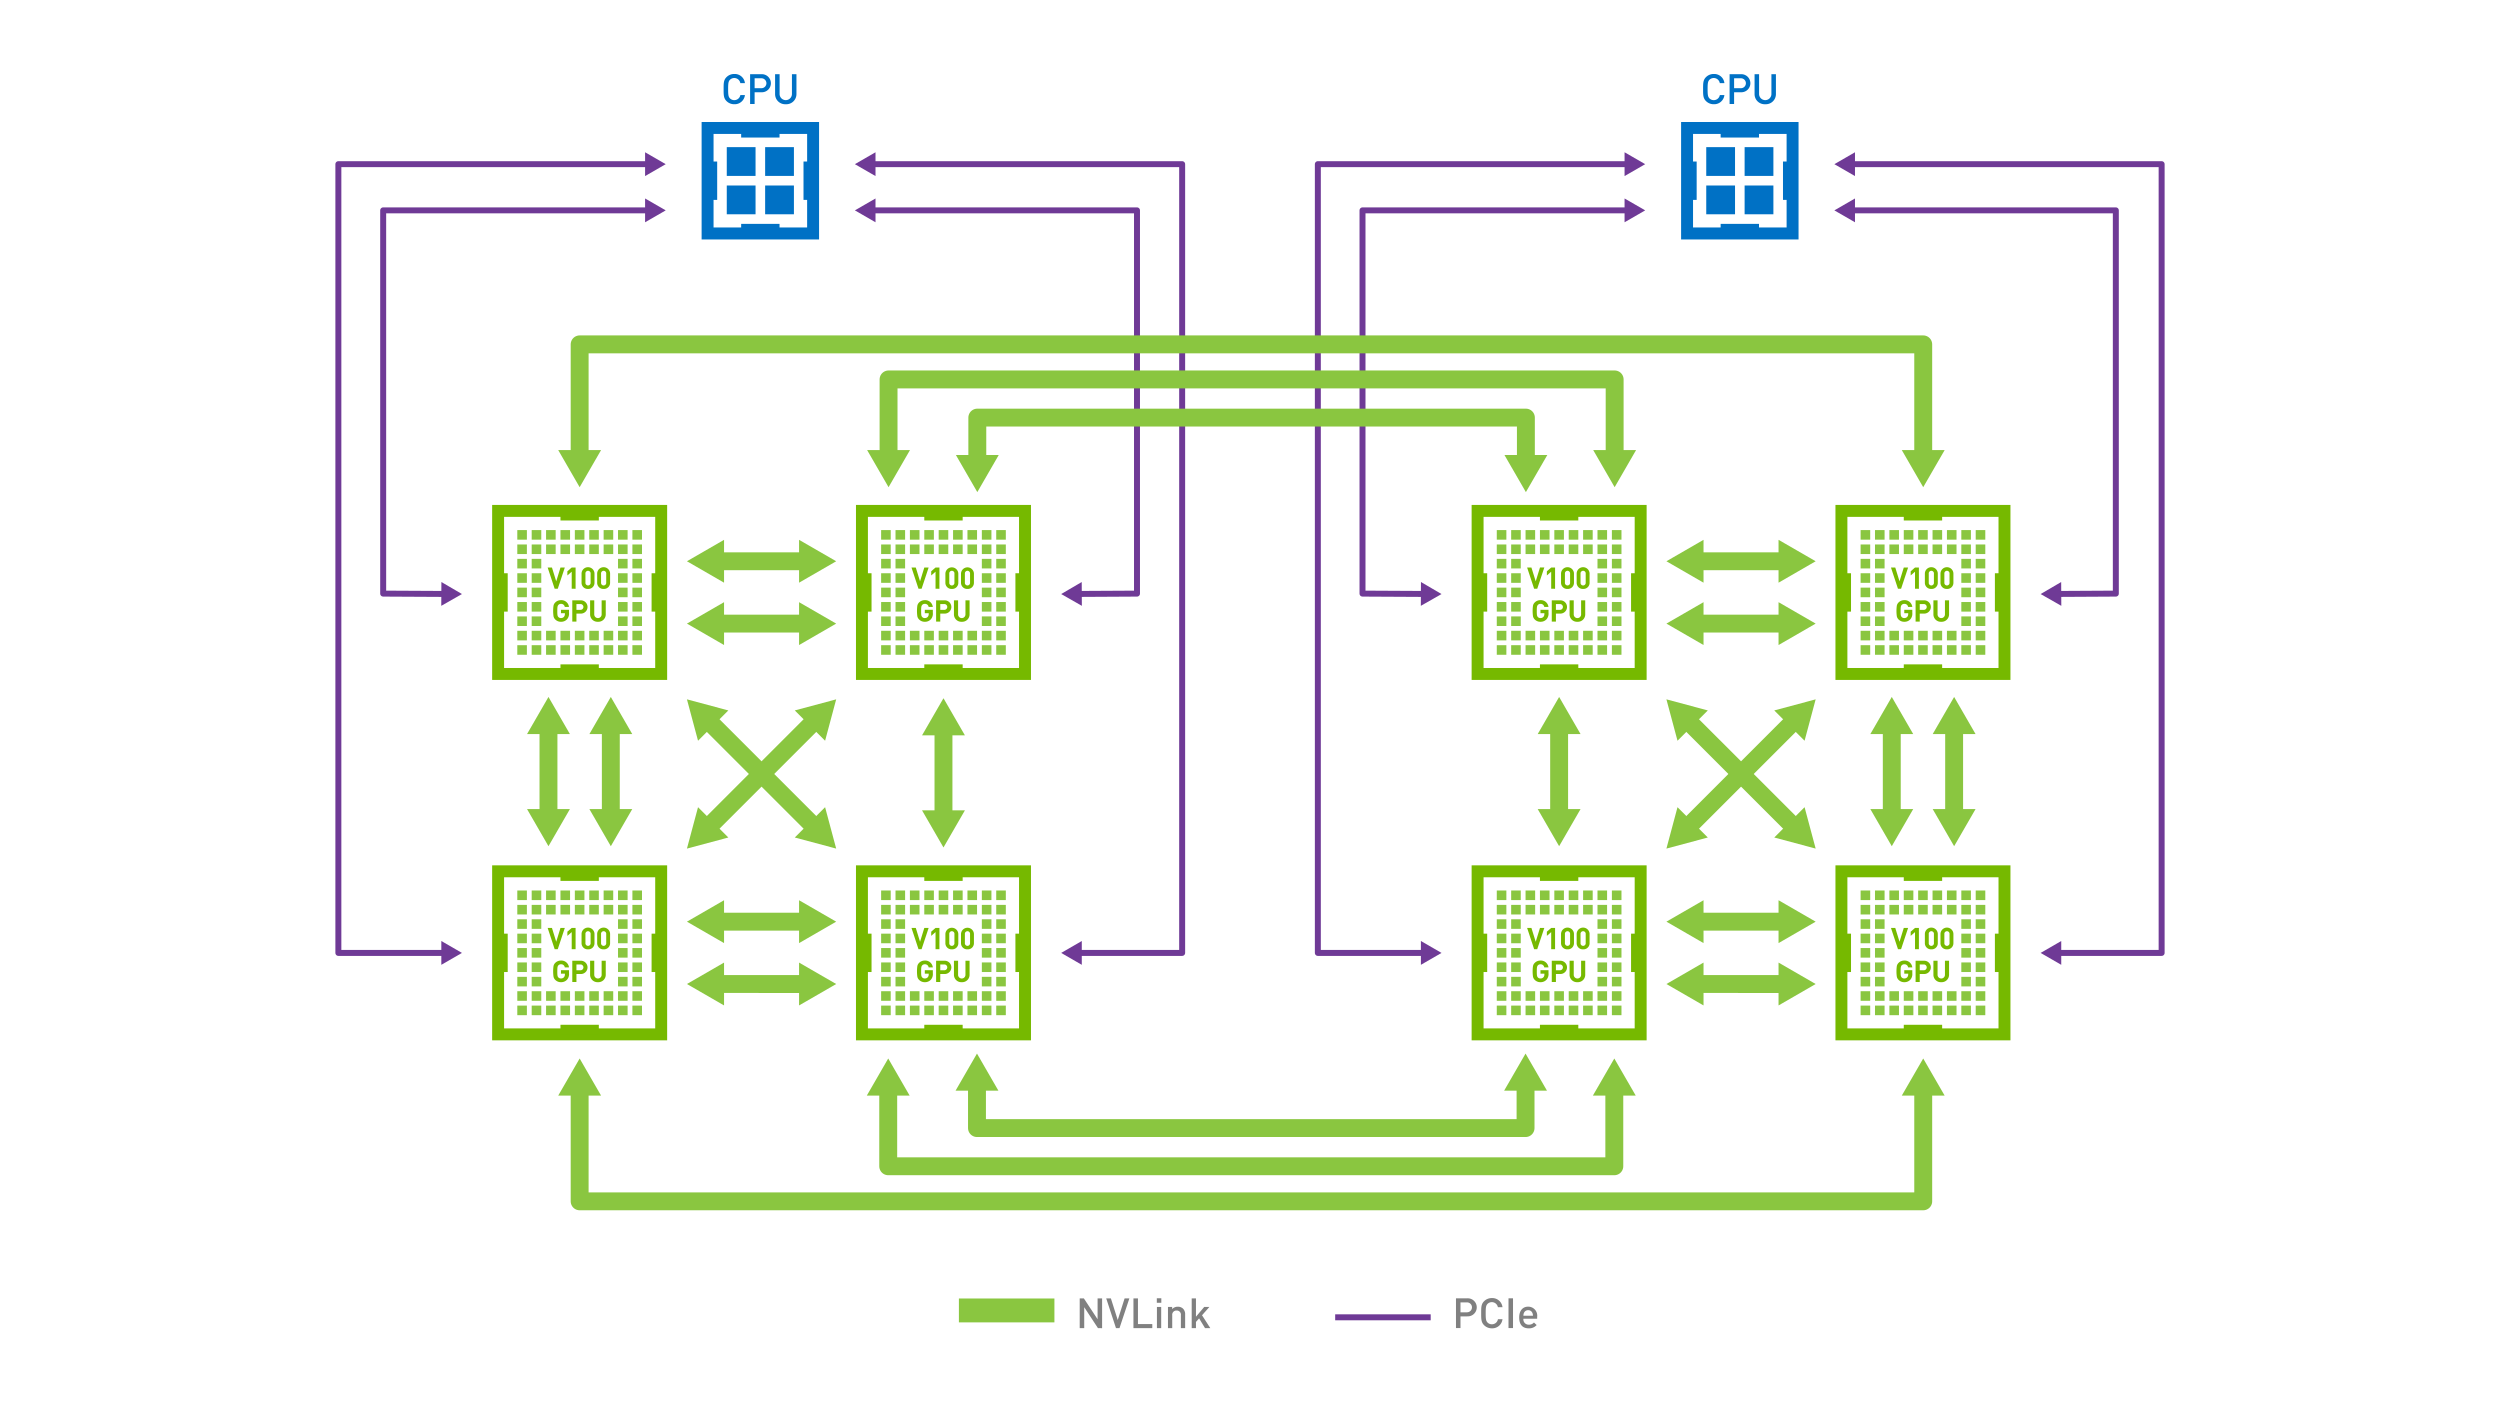 <svg xmlns="http://www.w3.org/2000/svg" viewBox="0 0 630 354.375"><defs><style>.cls-1{fill:#8ac640;}.cls-10,.cls-12,.cls-13,.cls-2,.cls-3,.cls-5,.cls-8,.cls-9{fill:none;}.cls-3{stroke:#76b900;}.cls-12,.cls-3,.cls-5,.cls-8,.cls-9{stroke-miterlimit:10;}.cls-3,.cls-5{stroke-width:3.009px;}.cls-4{fill:#76b900;}.cls-5{stroke:#0071c5;}.cls-6{fill:#0071c5;}.cls-7{fill:gray;}.cls-12,.cls-13,.cls-8{stroke:#8ac640;}.cls-8{stroke-width:6.018px;}.cls-10,.cls-9{stroke:#6f3a96;stroke-width:1.504px;}.cls-10,.cls-13{stroke-linejoin:round;}.cls-11{fill:#6f3a96;}.cls-12,.cls-13{stroke-width:4.513px;}</style></defs><title>Artboard 4</title><g id="Layer_2" data-name="Layer 2"><rect class="cls-1" x="468.873" y="133.581" width="2.417" height="2.417"/><rect class="cls-1" x="472.498" y="133.581" width="2.417" height="2.417"/><rect class="cls-1" x="468.873" y="137.206" width="2.417" height="2.417"/><rect class="cls-1" x="472.498" y="137.206" width="2.417" height="2.417"/><rect class="cls-1" x="468.873" y="140.832" width="2.417" height="2.417"/><rect class="cls-1" x="472.498" y="140.832" width="2.417" height="2.417"/><rect class="cls-1" x="468.873" y="144.458" width="2.417" height="2.417"/><rect class="cls-1" x="468.873" y="148.084" width="2.417" height="2.417"/><rect class="cls-1" x="468.873" y="151.71" width="2.417" height="2.417"/><rect class="cls-1" x="468.873" y="155.335" width="2.417" height="2.417"/><rect class="cls-1" x="472.498" y="155.335" width="2.417" height="2.417"/><rect class="cls-1" x="468.873" y="158.961" width="2.417" height="2.417"/><rect class="cls-1" x="472.498" y="158.961" width="2.417" height="2.417"/><rect class="cls-1" x="468.873" y="162.587" width="2.417" height="2.417"/><rect class="cls-1" x="472.498" y="162.587" width="2.417" height="2.417"/><rect class="cls-1" x="476.124" y="133.581" width="2.417" height="2.417"/><rect class="cls-1" x="479.75" y="133.581" width="2.417" height="2.417"/><rect class="cls-1" x="476.124" y="137.206" width="2.417" height="2.417"/><rect class="cls-1" x="479.75" y="137.206" width="2.417" height="2.417"/><rect class="cls-2" x="476.124" y="140.832" width="2.417" height="2.417"/><rect class="cls-2" x="479.75" y="140.832" width="2.417" height="2.417"/><rect class="cls-2" x="476.124" y="155.335" width="2.417" height="2.417"/><rect class="cls-2" x="479.75" y="155.335" width="2.417" height="2.417"/><rect class="cls-1" x="476.124" y="158.961" width="2.417" height="2.417"/><rect class="cls-1" x="479.75" y="158.961" width="2.417" height="2.417"/><rect class="cls-1" x="476.124" y="162.587" width="2.417" height="2.417"/><rect class="cls-1" x="479.75" y="162.587" width="2.417" height="2.417"/><rect class="cls-1" x="483.376" y="133.581" width="2.417" height="2.417"/><rect class="cls-1" x="487.002" y="133.581" width="2.417" height="2.417"/><rect class="cls-1" x="483.376" y="137.206" width="2.417" height="2.417"/><rect class="cls-1" x="487.002" y="137.206" width="2.417" height="2.417"/><rect class="cls-2" x="483.376" y="140.832" width="2.417" height="2.417"/><rect class="cls-2" x="487.002" y="140.832" width="2.417" height="2.417"/><rect class="cls-2" x="483.376" y="155.335" width="2.417" height="2.417"/><rect class="cls-2" x="487.002" y="155.335" width="2.417" height="2.417"/><rect class="cls-1" x="483.376" y="158.961" width="2.417" height="2.417"/><rect class="cls-1" x="487.002" y="158.961" width="2.417" height="2.417"/><rect class="cls-1" x="483.376" y="162.587" width="2.417" height="2.417"/><rect class="cls-1" x="487.002" y="162.587" width="2.417" height="2.417"/><rect class="cls-1" x="490.627" y="133.581" width="2.417" height="2.417"/><rect class="cls-1" x="494.253" y="133.581" width="2.417" height="2.417"/><rect class="cls-1" x="490.627" y="137.206" width="2.417" height="2.417"/><rect class="cls-1" x="494.253" y="137.206" width="2.417" height="2.417"/><rect class="cls-2" x="490.627" y="140.832" width="2.417" height="2.417"/><rect class="cls-1" x="494.253" y="140.832" width="2.417" height="2.417"/><rect class="cls-1" x="472.498" y="144.458" width="2.417" height="2.417"/><rect class="cls-1" x="472.498" y="148.084" width="2.417" height="2.417"/><rect class="cls-1" x="472.498" y="151.71" width="2.417" height="2.417"/><rect class="cls-2" x="476.124" y="144.458" width="2.417" height="2.417"/><rect class="cls-2" x="479.75" y="144.458" width="2.417" height="2.417"/><rect class="cls-2" x="476.124" y="148.084" width="2.417" height="2.417"/><rect class="cls-2" x="479.75" y="148.084" width="2.417" height="2.417"/><rect class="cls-2" x="476.124" y="151.71" width="2.417" height="2.417"/><rect class="cls-2" x="479.75" y="151.71" width="2.417" height="2.417"/><rect class="cls-2" x="483.376" y="144.458" width="2.417" height="2.417"/><rect class="cls-2" x="487.002" y="144.458" width="2.417" height="2.417"/><rect class="cls-2" x="483.376" y="148.084" width="2.417" height="2.417"/><rect class="cls-2" x="487.002" y="148.084" width="2.417" height="2.417"/><rect class="cls-2" x="483.376" y="151.71" width="2.417" height="2.417"/><rect class="cls-2" x="487.002" y="151.71" width="2.417" height="2.417"/><rect class="cls-2" x="490.627" y="144.458" width="2.417" height="2.417"/><rect class="cls-1" x="494.253" y="144.458" width="2.417" height="2.417"/><rect class="cls-2" x="490.627" y="148.084" width="2.417" height="2.417"/><rect class="cls-1" x="494.253" y="148.084" width="2.417" height="2.417"/><rect class="cls-2" x="490.627" y="151.71" width="2.417" height="2.417"/><rect class="cls-1" x="494.253" y="151.71" width="2.417" height="2.417"/><rect class="cls-2" x="490.627" y="155.335" width="2.417" height="2.417"/><rect class="cls-1" x="494.253" y="155.335" width="2.417" height="2.417"/><rect class="cls-1" x="490.627" y="158.961" width="2.417" height="2.417"/><rect class="cls-1" x="494.253" y="158.961" width="2.417" height="2.417"/><rect class="cls-1" x="490.627" y="162.587" width="2.417" height="2.417"/><rect class="cls-1" x="497.879" y="133.581" width="2.417" height="2.417"/><rect class="cls-1" x="497.879" y="137.206" width="2.417" height="2.417"/><rect class="cls-1" x="497.879" y="140.832" width="2.417" height="2.417"/><rect class="cls-1" x="497.879" y="144.458" width="2.417" height="2.417"/><rect class="cls-1" x="497.879" y="148.084" width="2.417" height="2.417"/><rect class="cls-1" x="497.879" y="151.71" width="2.417" height="2.417"/><rect class="cls-1" x="497.879" y="155.335" width="2.417" height="2.417"/><rect class="cls-1" x="497.879" y="158.961" width="2.417" height="2.417"/><rect class="cls-1" x="497.879" y="162.587" width="2.417" height="2.417"/><rect class="cls-1" x="494.253" y="162.587" width="2.417" height="2.417"/><rect class="cls-3" x="464.038" y="128.746" width="41.092" height="41.092"/><rect class="cls-4" x="464.038" y="144.458" width="2.417" height="9.669"/><rect class="cls-4" x="502.713" y="144.458" width="2.417" height="9.669"/><rect class="cls-4" x="483.376" y="125.12" width="2.417" height="9.669" transform="translate(614.539 -354.63) rotate(90)"/><rect class="cls-4" x="483.376" y="163.795" width="2.417" height="9.669" transform="translate(653.214 -315.955) rotate(90)"/><rect class="cls-1" x="377.188" y="133.581" width="2.417" height="2.417"/><rect class="cls-1" x="380.814" y="133.581" width="2.417" height="2.417"/><rect class="cls-1" x="377.188" y="137.206" width="2.417" height="2.417"/><rect class="cls-1" x="380.814" y="137.206" width="2.417" height="2.417"/><rect class="cls-1" x="377.188" y="140.832" width="2.417" height="2.417"/><rect class="cls-1" x="380.814" y="140.832" width="2.417" height="2.417"/><rect class="cls-1" x="377.188" y="144.458" width="2.417" height="2.417"/><rect class="cls-1" x="377.188" y="148.084" width="2.417" height="2.417"/><rect class="cls-1" x="377.188" y="151.71" width="2.417" height="2.417"/><rect class="cls-1" x="377.188" y="155.335" width="2.417" height="2.417"/><rect class="cls-1" x="380.814" y="155.335" width="2.417" height="2.417"/><rect class="cls-1" x="377.188" y="158.961" width="2.417" height="2.417"/><rect class="cls-1" x="380.814" y="158.961" width="2.417" height="2.417"/><rect class="cls-1" x="377.188" y="162.587" width="2.417" height="2.417"/><rect class="cls-1" x="380.814" y="162.587" width="2.417" height="2.417"/><rect class="cls-1" x="384.44" y="133.581" width="2.417" height="2.417"/><rect class="cls-1" x="388.065" y="133.581" width="2.417" height="2.417"/><rect class="cls-1" x="384.44" y="137.206" width="2.417" height="2.417"/><rect class="cls-1" x="388.065" y="137.206" width="2.417" height="2.417"/><rect class="cls-2" x="384.44" y="140.832" width="2.417" height="2.417"/><rect class="cls-2" x="388.065" y="140.832" width="2.417" height="2.417"/><rect class="cls-2" x="384.44" y="155.335" width="2.417" height="2.417"/><rect class="cls-2" x="388.065" y="155.335" width="2.417" height="2.417"/><rect class="cls-1" x="384.44" y="158.961" width="2.417" height="2.417"/><rect class="cls-1" x="388.065" y="158.961" width="2.417" height="2.417"/><rect class="cls-1" x="384.44" y="162.587" width="2.417" height="2.417"/><rect class="cls-1" x="388.065" y="162.587" width="2.417" height="2.417"/><rect class="cls-1" x="391.691" y="133.581" width="2.417" height="2.417"/><rect class="cls-1" x="395.317" y="133.581" width="2.417" height="2.417"/><rect class="cls-1" x="391.691" y="137.206" width="2.417" height="2.417"/><rect class="cls-1" x="395.317" y="137.206" width="2.417" height="2.417"/><rect class="cls-2" x="391.691" y="140.832" width="2.417" height="2.417"/><rect class="cls-2" x="395.317" y="140.832" width="2.417" height="2.417"/><rect class="cls-2" x="391.691" y="155.335" width="2.417" height="2.417"/><rect class="cls-2" x="395.317" y="155.335" width="2.417" height="2.417"/><rect class="cls-1" x="391.691" y="158.961" width="2.417" height="2.417"/><rect class="cls-1" x="395.317" y="158.961" width="2.417" height="2.417"/><rect class="cls-1" x="391.691" y="162.587" width="2.417" height="2.417"/><rect class="cls-1" x="395.317" y="162.587" width="2.417" height="2.417"/><rect class="cls-1" x="398.943" y="133.581" width="2.417" height="2.417"/><rect class="cls-1" x="402.568" y="133.581" width="2.417" height="2.417"/><rect class="cls-1" x="398.943" y="137.206" width="2.417" height="2.417"/><rect class="cls-1" x="402.568" y="137.206" width="2.417" height="2.417"/><rect class="cls-2" x="398.943" y="140.832" width="2.417" height="2.417"/><rect class="cls-1" x="402.568" y="140.832" width="2.417" height="2.417"/><rect class="cls-1" x="380.814" y="144.458" width="2.417" height="2.417"/><rect class="cls-1" x="380.814" y="148.084" width="2.417" height="2.417"/><rect class="cls-1" x="380.814" y="151.71" width="2.417" height="2.417"/><rect class="cls-2" x="384.44" y="144.458" width="2.417" height="2.417"/><rect class="cls-2" x="388.065" y="144.458" width="2.417" height="2.417"/><rect class="cls-2" x="384.44" y="148.084" width="2.417" height="2.417"/><rect class="cls-2" x="388.065" y="148.084" width="2.417" height="2.417"/><rect class="cls-2" x="384.44" y="151.71" width="2.417" height="2.417"/><rect class="cls-2" x="388.065" y="151.71" width="2.417" height="2.417"/><rect class="cls-2" x="391.691" y="144.458" width="2.417" height="2.417"/><rect class="cls-2" x="395.317" y="144.458" width="2.417" height="2.417"/><rect class="cls-2" x="391.691" y="148.084" width="2.417" height="2.417"/><rect class="cls-2" x="395.317" y="148.084" width="2.417" height="2.417"/><rect class="cls-2" x="391.691" y="151.71" width="2.417" height="2.417"/><rect class="cls-2" x="395.317" y="151.71" width="2.417" height="2.417"/><rect class="cls-2" x="398.943" y="144.458" width="2.417" height="2.417"/><rect class="cls-1" x="402.568" y="144.458" width="2.417" height="2.417"/><rect class="cls-2" x="398.943" y="148.084" width="2.417" height="2.417"/><rect class="cls-1" x="402.568" y="148.084" width="2.417" height="2.417"/><rect class="cls-2" x="398.943" y="151.71" width="2.417" height="2.417"/><rect class="cls-1" x="402.568" y="151.71" width="2.417" height="2.417"/><rect class="cls-2" x="398.943" y="155.335" width="2.417" height="2.417"/><rect class="cls-1" x="402.568" y="155.335" width="2.417" height="2.417"/><rect class="cls-1" x="398.943" y="158.961" width="2.417" height="2.417"/><rect class="cls-1" x="402.568" y="158.961" width="2.417" height="2.417"/><rect class="cls-1" x="398.943" y="162.587" width="2.417" height="2.417"/><rect class="cls-1" x="406.194" y="133.581" width="2.417" height="2.417"/><rect class="cls-1" x="406.194" y="137.206" width="2.417" height="2.417"/><rect class="cls-1" x="406.194" y="140.832" width="2.417" height="2.417"/><rect class="cls-1" x="406.194" y="144.458" width="2.417" height="2.417"/><rect class="cls-1" x="406.194" y="148.084" width="2.417" height="2.417"/><rect class="cls-1" x="406.194" y="151.71" width="2.417" height="2.417"/><rect class="cls-1" x="406.194" y="155.335" width="2.417" height="2.417"/><rect class="cls-1" x="406.194" y="158.961" width="2.417" height="2.417"/><rect class="cls-1" x="406.194" y="162.587" width="2.417" height="2.417"/><rect class="cls-1" x="402.568" y="162.587" width="2.417" height="2.417"/><rect class="cls-3" x="372.354" y="128.746" width="41.092" height="41.092"/><rect class="cls-4" x="372.354" y="144.458" width="2.417" height="9.669"/><rect class="cls-4" x="411.029" y="144.458" width="2.417" height="9.669"/><rect class="cls-4" x="391.691" y="125.12" width="2.417" height="9.669" transform="translate(522.855 -262.945) rotate(90)"/><rect class="cls-4" x="391.691" y="163.795" width="2.417" height="9.669" transform="translate(561.53 -224.27) rotate(90)"/><rect class="cls-1" x="468.873" y="224.404" width="2.417" height="2.417"/><rect class="cls-1" x="472.498" y="224.404" width="2.417" height="2.417"/><rect class="cls-1" x="468.873" y="228.03" width="2.417" height="2.417"/><rect class="cls-1" x="472.498" y="228.03" width="2.417" height="2.417"/><rect class="cls-1" x="468.873" y="231.656" width="2.417" height="2.417"/><rect class="cls-1" x="472.498" y="231.656" width="2.417" height="2.417"/><rect class="cls-1" x="468.873" y="235.281" width="2.417" height="2.417"/><rect class="cls-1" x="468.873" y="238.907" width="2.417" height="2.417"/><rect class="cls-1" x="468.873" y="242.533" width="2.417" height="2.417"/><rect class="cls-1" x="468.873" y="246.159" width="2.417" height="2.417"/><rect class="cls-1" x="472.498" y="246.159" width="2.417" height="2.417"/><rect class="cls-1" x="468.873" y="249.785" width="2.417" height="2.417"/><rect class="cls-1" x="472.498" y="249.785" width="2.417" height="2.417"/><rect class="cls-1" x="468.873" y="253.41" width="2.417" height="2.417"/><rect class="cls-1" x="472.498" y="253.41" width="2.417" height="2.417"/><rect class="cls-1" x="476.124" y="224.404" width="2.417" height="2.417"/><rect class="cls-1" x="479.75" y="224.404" width="2.417" height="2.417"/><rect class="cls-1" x="476.124" y="228.03" width="2.417" height="2.417"/><rect class="cls-1" x="479.75" y="228.03" width="2.417" height="2.417"/><rect class="cls-2" x="476.124" y="231.656" width="2.417" height="2.417"/><rect class="cls-2" x="479.75" y="231.656" width="2.417" height="2.417"/><rect class="cls-2" x="476.124" y="246.159" width="2.417" height="2.417"/><rect class="cls-2" x="479.75" y="246.159" width="2.417" height="2.417"/><rect class="cls-1" x="476.124" y="249.785" width="2.417" height="2.417"/><rect class="cls-1" x="479.75" y="249.785" width="2.417" height="2.417"/><rect class="cls-1" x="476.124" y="253.41" width="2.417" height="2.417"/><rect class="cls-1" x="479.75" y="253.41" width="2.417" height="2.417"/><rect class="cls-1" x="483.376" y="224.404" width="2.417" height="2.417"/><rect class="cls-1" x="487.002" y="224.404" width="2.417" height="2.417"/><rect class="cls-1" x="483.376" y="228.03" width="2.417" height="2.417"/><rect class="cls-1" x="487.002" y="228.03" width="2.417" height="2.417"/><rect class="cls-2" x="483.376" y="231.656" width="2.417" height="2.417"/><rect class="cls-2" x="487.002" y="231.656" width="2.417" height="2.417"/><rect class="cls-2" x="483.376" y="246.159" width="2.417" height="2.417"/><rect class="cls-2" x="487.002" y="246.159" width="2.417" height="2.417"/><rect class="cls-1" x="483.376" y="249.785" width="2.417" height="2.417"/><rect class="cls-1" x="487.002" y="249.785" width="2.417" height="2.417"/><rect class="cls-1" x="483.376" y="253.41" width="2.417" height="2.417"/><rect class="cls-1" x="487.002" y="253.41" width="2.417" height="2.417"/><rect class="cls-1" x="490.627" y="224.404" width="2.417" height="2.417"/><rect class="cls-1" x="494.253" y="224.404" width="2.417" height="2.417"/><rect class="cls-1" x="490.627" y="228.03" width="2.417" height="2.417"/><rect class="cls-1" x="494.253" y="228.03" width="2.417" height="2.417"/><rect class="cls-2" x="490.627" y="231.656" width="2.417" height="2.417"/><rect class="cls-1" x="494.253" y="231.656" width="2.417" height="2.417"/><rect class="cls-1" x="472.498" y="235.281" width="2.417" height="2.417"/><rect class="cls-1" x="472.498" y="238.907" width="2.417" height="2.417"/><rect class="cls-1" x="472.498" y="242.533" width="2.417" height="2.417"/><rect class="cls-2" x="476.124" y="235.281" width="2.417" height="2.417"/><rect class="cls-2" x="479.75" y="235.281" width="2.417" height="2.417"/><rect class="cls-2" x="476.124" y="238.907" width="2.417" height="2.417"/><rect class="cls-2" x="479.75" y="238.907" width="2.417" height="2.417"/><rect class="cls-2" x="476.124" y="242.533" width="2.417" height="2.417"/><rect class="cls-2" x="479.75" y="242.533" width="2.417" height="2.417"/><rect class="cls-2" x="483.376" y="235.281" width="2.417" height="2.417"/><rect class="cls-2" x="487.002" y="235.281" width="2.417" height="2.417"/><rect class="cls-2" x="483.376" y="238.907" width="2.417" height="2.417"/><rect class="cls-2" x="487.002" y="238.907" width="2.417" height="2.417"/><rect class="cls-2" x="483.376" y="242.533" width="2.417" height="2.417"/><rect class="cls-2" x="487.002" y="242.533" width="2.417" height="2.417"/><rect class="cls-2" x="490.627" y="235.281" width="2.417" height="2.417"/><rect class="cls-1" x="494.253" y="235.281" width="2.417" height="2.417"/><rect class="cls-2" x="490.627" y="238.907" width="2.417" height="2.417"/><rect class="cls-1" x="494.253" y="238.907" width="2.417" height="2.417"/><rect class="cls-2" x="490.627" y="242.533" width="2.417" height="2.417"/><rect class="cls-1" x="494.253" y="242.533" width="2.417" height="2.417"/><rect class="cls-2" x="490.627" y="246.159" width="2.417" height="2.417"/><rect class="cls-1" x="494.253" y="246.159" width="2.417" height="2.417"/><rect class="cls-1" x="490.627" y="249.785" width="2.417" height="2.417"/><rect class="cls-1" x="494.253" y="249.785" width="2.417" height="2.417"/><rect class="cls-1" x="490.627" y="253.41" width="2.417" height="2.417"/><rect class="cls-1" x="497.879" y="224.404" width="2.417" height="2.417"/><rect class="cls-1" x="497.879" y="228.03" width="2.417" height="2.417"/><rect class="cls-1" x="497.879" y="231.656" width="2.417" height="2.417"/><rect class="cls-1" x="497.879" y="235.281" width="2.417" height="2.417"/><rect class="cls-1" x="497.879" y="238.907" width="2.417" height="2.417"/><rect class="cls-1" x="497.879" y="242.533" width="2.417" height="2.417"/><rect class="cls-1" x="497.879" y="246.159" width="2.417" height="2.417"/><rect class="cls-1" x="497.879" y="249.785" width="2.417" height="2.417"/><rect class="cls-1" x="497.879" y="253.41" width="2.417" height="2.417"/><rect class="cls-1" x="494.253" y="253.41" width="2.417" height="2.417"/><rect class="cls-3" x="464.038" y="219.57" width="41.092" height="41.092"/><rect class="cls-4" x="464.038" y="235.281" width="2.417" height="9.669"/><rect class="cls-4" x="502.713" y="235.281" width="2.417" height="9.669"/><rect class="cls-4" x="483.376" y="215.944" width="2.417" height="9.669" transform="translate(705.363 -263.806) rotate(90)"/><rect class="cls-4" x="483.376" y="254.619" width="2.417" height="9.669" transform="translate(744.038 -225.131) rotate(90)"/><rect class="cls-1" x="377.188" y="224.404" width="2.417" height="2.417"/><rect class="cls-1" x="380.814" y="224.404" width="2.417" height="2.417"/><rect class="cls-1" x="377.188" y="228.03" width="2.417" height="2.417"/><rect class="cls-1" x="380.814" y="228.03" width="2.417" height="2.417"/><rect class="cls-1" x="377.188" y="231.656" width="2.417" height="2.417"/><rect class="cls-1" x="380.814" y="231.656" width="2.417" height="2.417"/><rect class="cls-1" x="377.188" y="235.281" width="2.417" height="2.417"/><rect class="cls-1" x="377.188" y="238.907" width="2.417" height="2.417"/><rect class="cls-1" x="377.188" y="242.533" width="2.417" height="2.417"/><rect class="cls-1" x="377.188" y="246.159" width="2.417" height="2.417"/><rect class="cls-1" x="380.814" y="246.159" width="2.417" height="2.417"/><rect class="cls-1" x="377.188" y="249.785" width="2.417" height="2.417"/><rect class="cls-1" x="380.814" y="249.785" width="2.417" height="2.417"/><rect class="cls-1" x="377.188" y="253.41" width="2.417" height="2.417"/><rect class="cls-1" x="380.814" y="253.41" width="2.417" height="2.417"/><rect class="cls-1" x="384.44" y="224.404" width="2.417" height="2.417"/><rect class="cls-1" x="388.065" y="224.404" width="2.417" height="2.417"/><rect class="cls-1" x="384.44" y="228.03" width="2.417" height="2.417"/><rect class="cls-1" x="388.065" y="228.03" width="2.417" height="2.417"/><rect class="cls-2" x="384.44" y="231.656" width="2.417" height="2.417"/><rect class="cls-2" x="388.065" y="231.656" width="2.417" height="2.417"/><rect class="cls-2" x="384.44" y="246.159" width="2.417" height="2.417"/><rect class="cls-2" x="388.065" y="246.159" width="2.417" height="2.417"/><rect class="cls-1" x="384.44" y="249.785" width="2.417" height="2.417"/><rect class="cls-1" x="388.065" y="249.785" width="2.417" height="2.417"/><rect class="cls-1" x="384.44" y="253.41" width="2.417" height="2.417"/><rect class="cls-1" x="388.065" y="253.41" width="2.417" height="2.417"/><rect class="cls-1" x="391.691" y="224.404" width="2.417" height="2.417"/><rect class="cls-1" x="395.317" y="224.404" width="2.417" height="2.417"/><rect class="cls-1" x="391.691" y="228.03" width="2.417" height="2.417"/><rect class="cls-1" x="395.317" y="228.03" width="2.417" height="2.417"/><rect class="cls-2" x="391.691" y="231.656" width="2.417" height="2.417"/><rect class="cls-2" x="395.317" y="231.656" width="2.417" height="2.417"/><rect class="cls-2" x="391.691" y="246.159" width="2.417" height="2.417"/><rect class="cls-2" x="395.317" y="246.159" width="2.417" height="2.417"/><rect class="cls-1" x="391.691" y="249.785" width="2.417" height="2.417"/><rect class="cls-1" x="395.317" y="249.785" width="2.417" height="2.417"/><rect class="cls-1" x="391.691" y="253.41" width="2.417" height="2.417"/><rect class="cls-1" x="395.317" y="253.41" width="2.417" height="2.417"/><rect class="cls-1" x="398.943" y="224.404" width="2.417" height="2.417"/><rect class="cls-1" x="402.568" y="224.404" width="2.417" height="2.417"/><rect class="cls-1" x="398.943" y="228.03" width="2.417" height="2.417"/><rect class="cls-1" x="402.568" y="228.03" width="2.417" height="2.417"/><rect class="cls-2" x="398.943" y="231.656" width="2.417" height="2.417"/><rect class="cls-1" x="402.568" y="231.656" width="2.417" height="2.417"/><rect class="cls-1" x="380.814" y="235.281" width="2.417" height="2.417"/><rect class="cls-1" x="380.814" y="238.907" width="2.417" height="2.417"/><rect class="cls-1" x="380.814" y="242.533" width="2.417" height="2.417"/><rect class="cls-2" x="384.44" y="235.281" width="2.417" height="2.417"/><rect class="cls-2" x="388.065" y="235.281" width="2.417" height="2.417"/><rect class="cls-2" x="384.44" y="238.907" width="2.417" height="2.417"/><rect class="cls-2" x="388.065" y="238.907" width="2.417" height="2.417"/><rect class="cls-2" x="384.44" y="242.533" width="2.417" height="2.417"/><rect class="cls-2" x="388.065" y="242.533" width="2.417" height="2.417"/><rect class="cls-2" x="391.691" y="235.281" width="2.417" height="2.417"/><rect class="cls-2" x="395.317" y="235.281" width="2.417" height="2.417"/><rect class="cls-2" x="391.691" y="238.907" width="2.417" height="2.417"/><rect class="cls-2" x="395.317" y="238.907" width="2.417" height="2.417"/><rect class="cls-2" x="391.691" y="242.533" width="2.417" height="2.417"/><rect class="cls-2" x="395.317" y="242.533" width="2.417" height="2.417"/><rect class="cls-2" x="398.943" y="235.281" width="2.417" height="2.417"/><rect class="cls-1" x="402.568" y="235.281" width="2.417" height="2.417"/><rect class="cls-2" x="398.943" y="238.907" width="2.417" height="2.417"/><rect class="cls-1" x="402.568" y="238.907" width="2.417" height="2.417"/><rect class="cls-2" x="398.943" y="242.533" width="2.417" height="2.417"/><rect class="cls-1" x="402.568" y="242.533" width="2.417" height="2.417"/><rect class="cls-2" x="398.943" y="246.159" width="2.417" height="2.417"/><rect class="cls-1" x="402.568" y="246.159" width="2.417" height="2.417"/><rect class="cls-1" x="398.943" y="249.785" width="2.417" height="2.417"/><rect class="cls-1" x="402.568" y="249.785" width="2.417" height="2.417"/><rect class="cls-1" x="398.943" y="253.41" width="2.417" height="2.417"/><rect class="cls-1" x="406.194" y="224.404" width="2.417" height="2.417"/><rect class="cls-1" x="406.194" y="228.03" width="2.417" height="2.417"/><rect class="cls-1" x="406.194" y="231.656" width="2.417" height="2.417"/><rect class="cls-1" x="406.194" y="235.281" width="2.417" height="2.417"/><rect class="cls-1" x="406.194" y="238.907" width="2.417" height="2.417"/><rect class="cls-1" x="406.194" y="242.533" width="2.417" height="2.417"/><rect class="cls-1" x="406.194" y="246.159" width="2.417" height="2.417"/><rect class="cls-1" x="406.194" y="249.785" width="2.417" height="2.417"/><rect class="cls-1" x="406.194" y="253.41" width="2.417" height="2.417"/><rect class="cls-1" x="402.568" y="253.41" width="2.417" height="2.417"/><rect class="cls-3" x="372.354" y="219.57" width="41.092" height="41.092"/><rect class="cls-4" x="372.354" y="235.281" width="2.417" height="9.669"/><rect class="cls-4" x="411.029" y="235.281" width="2.417" height="9.669"/><rect class="cls-4" x="391.691" y="215.944" width="2.417" height="9.669" transform="translate(613.678 -172.121) rotate(90)"/><rect class="cls-4" x="391.691" y="254.619" width="2.417" height="9.669" transform="translate(652.353 -133.446) rotate(90)"/><rect class="cls-5" x="425.141" y="32.244" width="26.589" height="26.589" transform="translate(876.871 91.077) rotate(-180)"/><rect class="cls-6" x="437.227" y="52.79" width="2.417" height="9.669" transform="translate(496.06 -380.811) rotate(90)"/><rect class="cls-6" x="425.141" y="40.704" width="2.417" height="9.669" transform="translate(852.699 91.077) rotate(-180)"/><rect class="cls-6" x="437.227" y="28.618" width="2.417" height="9.669" transform="translate(404.983 471.888) rotate(-90)"/><rect class="cls-6" x="449.313" y="40.704" width="2.417" height="9.669"/><rect class="cls-6" x="439.644" y="37.078" width="7.252" height="7.252" transform="translate(886.539 81.408) rotate(-180)"/><rect class="cls-6" x="429.975" y="37.078" width="7.252" height="7.252" transform="translate(867.202 81.408) rotate(-180)"/><rect class="cls-6" x="439.644" y="46.747" width="7.252" height="7.252" transform="translate(886.539 100.746) rotate(-180)"/><rect class="cls-6" x="429.975" y="46.747" width="7.252" height="7.252" transform="translate(867.202 100.746) rotate(-180)"/><rect class="cls-1" x="222.044" y="133.581" width="2.417" height="2.417"/><rect class="cls-1" x="225.67" y="133.581" width="2.417" height="2.417"/><rect class="cls-1" x="222.044" y="137.206" width="2.417" height="2.417"/><rect class="cls-1" x="225.67" y="137.206" width="2.417" height="2.417"/><rect class="cls-1" x="222.044" y="140.832" width="2.417" height="2.417"/><rect class="cls-1" x="225.67" y="140.832" width="2.417" height="2.417"/><rect class="cls-1" x="222.044" y="144.458" width="2.417" height="2.417"/><rect class="cls-1" x="222.044" y="148.084" width="2.417" height="2.417"/><rect class="cls-1" x="222.044" y="151.71" width="2.417" height="2.417"/><rect class="cls-1" x="222.044" y="155.335" width="2.417" height="2.417"/><rect class="cls-1" x="225.67" y="155.335" width="2.417" height="2.417"/><rect class="cls-1" x="222.044" y="158.961" width="2.417" height="2.417"/><rect class="cls-1" x="225.67" y="158.961" width="2.417" height="2.417"/><rect class="cls-1" x="222.044" y="162.587" width="2.417" height="2.417"/><rect class="cls-1" x="225.67" y="162.587" width="2.417" height="2.417"/><rect class="cls-1" x="229.296" y="133.581" width="2.417" height="2.417"/><rect class="cls-1" x="232.921" y="133.581" width="2.417" height="2.417"/><rect class="cls-1" x="229.296" y="137.206" width="2.417" height="2.417"/><rect class="cls-1" x="232.921" y="137.206" width="2.417" height="2.417"/><rect class="cls-2" x="229.296" y="140.832" width="2.417" height="2.417"/><rect class="cls-2" x="232.921" y="140.832" width="2.417" height="2.417"/><rect class="cls-2" x="229.296" y="155.335" width="2.417" height="2.417"/><rect class="cls-2" x="232.921" y="155.335" width="2.417" height="2.417"/><rect class="cls-1" x="229.296" y="158.961" width="2.417" height="2.417"/><rect class="cls-1" x="232.921" y="158.961" width="2.417" height="2.417"/><rect class="cls-1" x="229.296" y="162.587" width="2.417" height="2.417"/><rect class="cls-1" x="232.921" y="162.587" width="2.417" height="2.417"/><rect class="cls-1" x="236.547" y="133.581" width="2.417" height="2.417"/><rect class="cls-1" x="240.173" y="133.581" width="2.417" height="2.417"/><rect class="cls-1" x="236.547" y="137.206" width="2.417" height="2.417"/><rect class="cls-1" x="240.173" y="137.206" width="2.417" height="2.417"/><rect class="cls-2" x="236.547" y="140.832" width="2.417" height="2.417"/><rect class="cls-2" x="240.173" y="140.832" width="2.417" height="2.417"/><rect class="cls-2" x="236.547" y="155.335" width="2.417" height="2.417"/><rect class="cls-2" x="240.173" y="155.335" width="2.417" height="2.417"/><rect class="cls-1" x="236.547" y="158.961" width="2.417" height="2.417"/><rect class="cls-1" x="240.173" y="158.961" width="2.417" height="2.417"/><rect class="cls-1" x="236.547" y="162.587" width="2.417" height="2.417"/><rect class="cls-1" x="240.173" y="162.587" width="2.417" height="2.417"/><rect class="cls-1" x="243.799" y="133.581" width="2.417" height="2.417"/><rect class="cls-1" x="247.424" y="133.581" width="2.417" height="2.417"/><rect class="cls-1" x="243.799" y="137.206" width="2.417" height="2.417"/><rect class="cls-1" x="247.424" y="137.206" width="2.417" height="2.417"/><rect class="cls-2" x="243.799" y="140.832" width="2.417" height="2.417"/><rect class="cls-1" x="247.424" y="140.832" width="2.417" height="2.417"/><rect class="cls-1" x="225.67" y="144.458" width="2.417" height="2.417"/><rect class="cls-1" x="225.67" y="148.084" width="2.417" height="2.417"/><rect class="cls-1" x="225.67" y="151.71" width="2.417" height="2.417"/><rect class="cls-2" x="229.296" y="144.458" width="2.417" height="2.417"/><rect class="cls-2" x="232.921" y="144.458" width="2.417" height="2.417"/><rect class="cls-2" x="229.296" y="148.084" width="2.417" height="2.417"/><rect class="cls-2" x="232.921" y="148.084" width="2.417" height="2.417"/><rect class="cls-2" x="229.296" y="151.71" width="2.417" height="2.417"/><rect class="cls-2" x="232.921" y="151.71" width="2.417" height="2.417"/><rect class="cls-2" x="236.547" y="144.458" width="2.417" height="2.417"/><rect class="cls-2" x="240.173" y="144.458" width="2.417" height="2.417"/><rect class="cls-2" x="236.547" y="148.084" width="2.417" height="2.417"/><rect class="cls-2" x="240.173" y="148.084" width="2.417" height="2.417"/><rect class="cls-2" x="236.547" y="151.71" width="2.417" height="2.417"/><rect class="cls-2" x="240.173" y="151.71" width="2.417" height="2.417"/><rect class="cls-2" x="243.799" y="144.458" width="2.417" height="2.417"/><rect class="cls-1" x="247.424" y="144.458" width="2.417" height="2.417"/><rect class="cls-2" x="243.799" y="148.084" width="2.417" height="2.417"/><rect class="cls-1" x="247.424" y="148.084" width="2.417" height="2.417"/><rect class="cls-2" x="243.799" y="151.71" width="2.417" height="2.417"/><rect class="cls-1" x="247.424" y="151.71" width="2.417" height="2.417"/><rect class="cls-2" x="243.799" y="155.335" width="2.417" height="2.417"/><rect class="cls-1" x="247.424" y="155.335" width="2.417" height="2.417"/><rect class="cls-1" x="243.799" y="158.961" width="2.417" height="2.417"/><rect class="cls-1" x="247.424" y="158.961" width="2.417" height="2.417"/><rect class="cls-1" x="243.799" y="162.587" width="2.417" height="2.417"/><rect class="cls-1" x="251.05" y="133.581" width="2.417" height="2.417"/><rect class="cls-1" x="251.05" y="137.206" width="2.417" height="2.417"/><rect class="cls-1" x="251.05" y="140.832" width="2.417" height="2.417"/><rect class="cls-1" x="251.05" y="144.458" width="2.417" height="2.417"/><rect class="cls-1" x="251.05" y="148.084" width="2.417" height="2.417"/><rect class="cls-1" x="251.05" y="151.71" width="2.417" height="2.417"/><rect class="cls-1" x="251.05" y="155.335" width="2.417" height="2.417"/><rect class="cls-1" x="251.05" y="158.961" width="2.417" height="2.417"/><rect class="cls-1" x="251.05" y="162.587" width="2.417" height="2.417"/><rect class="cls-1" x="247.424" y="162.587" width="2.417" height="2.417"/><rect class="cls-3" x="217.21" y="128.746" width="41.092" height="41.092"/><rect class="cls-4" x="217.21" y="144.458" width="2.417" height="9.669"/><rect class="cls-4" x="255.885" y="144.458" width="2.417" height="9.669"/><rect class="cls-4" x="236.547" y="125.12" width="2.417" height="9.669" transform="translate(367.711 -107.801) rotate(90)"/><rect class="cls-4" x="236.547" y="163.795" width="2.417" height="9.669" transform="translate(406.386 -69.126) rotate(90)"/><rect class="cls-1" x="130.359" y="133.581" width="2.417" height="2.417"/><rect class="cls-1" x="133.985" y="133.581" width="2.417" height="2.417"/><rect class="cls-1" x="130.359" y="137.206" width="2.417" height="2.417"/><rect class="cls-1" x="133.985" y="137.206" width="2.417" height="2.417"/><rect class="cls-1" x="130.359" y="140.832" width="2.417" height="2.417"/><rect class="cls-1" x="133.985" y="140.832" width="2.417" height="2.417"/><rect class="cls-1" x="130.359" y="144.458" width="2.417" height="2.417"/><rect class="cls-1" x="130.359" y="148.084" width="2.417" height="2.417"/><rect class="cls-1" x="130.359" y="151.71" width="2.417" height="2.417"/><rect class="cls-1" x="130.359" y="155.335" width="2.417" height="2.417"/><rect class="cls-1" x="133.985" y="155.335" width="2.417" height="2.417"/><rect class="cls-1" x="130.359" y="158.961" width="2.417" height="2.417"/><rect class="cls-1" x="133.985" y="158.961" width="2.417" height="2.417"/><rect class="cls-1" x="130.359" y="162.587" width="2.417" height="2.417"/><rect class="cls-1" x="133.985" y="162.587" width="2.417" height="2.417"/><rect class="cls-1" x="137.611" y="133.581" width="2.417" height="2.417"/><rect class="cls-1" x="141.237" y="133.581" width="2.417" height="2.417"/><rect class="cls-1" x="137.611" y="137.206" width="2.417" height="2.417"/><rect class="cls-1" x="141.237" y="137.206" width="2.417" height="2.417"/><rect class="cls-2" x="137.611" y="140.832" width="2.417" height="2.417"/><rect class="cls-2" x="141.237" y="140.832" width="2.417" height="2.417"/><rect class="cls-2" x="137.611" y="155.335" width="2.417" height="2.417"/><rect class="cls-2" x="141.237" y="155.335" width="2.417" height="2.417"/><rect class="cls-1" x="137.611" y="158.961" width="2.417" height="2.417"/><rect class="cls-1" x="141.237" y="158.961" width="2.417" height="2.417"/><rect class="cls-1" x="137.611" y="162.587" width="2.417" height="2.417"/><rect class="cls-1" x="141.237" y="162.587" width="2.417" height="2.417"/><rect class="cls-1" x="144.862" y="133.581" width="2.417" height="2.417"/><rect class="cls-1" x="148.488" y="133.581" width="2.417" height="2.417"/><rect class="cls-1" x="144.862" y="137.206" width="2.417" height="2.417"/><rect class="cls-1" x="148.488" y="137.206" width="2.417" height="2.417"/><rect class="cls-2" x="144.862" y="140.832" width="2.417" height="2.417"/><rect class="cls-2" x="148.488" y="140.832" width="2.417" height="2.417"/><rect class="cls-2" x="144.862" y="155.335" width="2.417" height="2.417"/><rect class="cls-2" x="148.488" y="155.335" width="2.417" height="2.417"/><rect class="cls-1" x="144.862" y="158.961" width="2.417" height="2.417"/><rect class="cls-1" x="148.488" y="158.961" width="2.417" height="2.417"/><rect class="cls-1" x="144.862" y="162.587" width="2.417" height="2.417"/><rect class="cls-1" x="148.488" y="162.587" width="2.417" height="2.417"/><rect class="cls-1" x="152.114" y="133.581" width="2.417" height="2.417"/><rect class="cls-1" x="155.74" y="133.581" width="2.417" height="2.417"/><rect class="cls-1" x="152.114" y="137.206" width="2.417" height="2.417"/><rect class="cls-1" x="155.74" y="137.206" width="2.417" height="2.417"/><rect class="cls-2" x="152.114" y="140.832" width="2.417" height="2.417"/><rect class="cls-1" x="155.74" y="140.832" width="2.417" height="2.417"/><rect class="cls-1" x="133.985" y="144.458" width="2.417" height="2.417"/><rect class="cls-1" x="133.985" y="148.084" width="2.417" height="2.417"/><rect class="cls-1" x="133.985" y="151.71" width="2.417" height="2.417"/><rect class="cls-2" x="137.611" y="144.458" width="2.417" height="2.417"/><rect class="cls-2" x="141.237" y="144.458" width="2.417" height="2.417"/><rect class="cls-2" x="137.611" y="148.084" width="2.417" height="2.417"/><rect class="cls-2" x="141.237" y="148.084" width="2.417" height="2.417"/><rect class="cls-2" x="137.611" y="151.71" width="2.417" height="2.417"/><rect class="cls-2" x="141.237" y="151.71" width="2.417" height="2.417"/><rect class="cls-2" x="144.862" y="144.458" width="2.417" height="2.417"/><rect class="cls-2" x="148.488" y="144.458" width="2.417" height="2.417"/><rect class="cls-2" x="144.862" y="148.084" width="2.417" height="2.417"/><rect class="cls-2" x="148.488" y="148.084" width="2.417" height="2.417"/><rect class="cls-2" x="144.862" y="151.71" width="2.417" height="2.417"/><rect class="cls-2" x="148.488" y="151.71" width="2.417" height="2.417"/><rect class="cls-2" x="152.114" y="144.458" width="2.417" height="2.417"/><rect class="cls-1" x="155.74" y="144.458" width="2.417" height="2.417"/><rect class="cls-2" x="152.114" y="148.084" width="2.417" height="2.417"/><rect class="cls-1" x="155.74" y="148.084" width="2.417" height="2.417"/><rect class="cls-2" x="152.114" y="151.71" width="2.417" height="2.417"/><rect class="cls-1" x="155.74" y="151.71" width="2.417" height="2.417"/><rect class="cls-2" x="152.114" y="155.335" width="2.417" height="2.417"/><rect class="cls-1" x="155.74" y="155.335" width="2.417" height="2.417"/><rect class="cls-1" x="152.114" y="158.961" width="2.417" height="2.417"/><rect class="cls-1" x="155.74" y="158.961" width="2.417" height="2.417"/><rect class="cls-1" x="152.114" y="162.587" width="2.417" height="2.417"/><rect class="cls-1" x="159.365" y="133.581" width="2.417" height="2.417"/><rect class="cls-1" x="159.365" y="137.206" width="2.417" height="2.417"/><rect class="cls-1" x="159.365" y="140.832" width="2.417" height="2.417"/><rect class="cls-1" x="159.365" y="144.458" width="2.417" height="2.417"/><rect class="cls-1" x="159.365" y="148.084" width="2.417" height="2.417"/><rect class="cls-1" x="159.365" y="151.71" width="2.417" height="2.417"/><rect class="cls-1" x="159.365" y="155.335" width="2.417" height="2.417"/><rect class="cls-1" x="159.365" y="158.961" width="2.417" height="2.417"/><rect class="cls-1" x="159.365" y="162.587" width="2.417" height="2.417"/><rect class="cls-1" x="155.74" y="162.587" width="2.417" height="2.417"/><rect class="cls-3" x="125.525" y="128.746" width="41.092" height="41.092"/><rect class="cls-4" x="125.525" y="144.458" width="2.417" height="9.669"/><rect class="cls-4" x="164.2" y="144.458" width="2.417" height="9.669"/><rect class="cls-4" x="144.862" y="125.12" width="2.417" height="9.669" transform="translate(276.026 -16.116) rotate(90)"/><rect class="cls-4" x="144.862" y="163.795" width="2.417" height="9.669" transform="translate(314.701 22.559) rotate(90)"/><rect class="cls-1" x="222.044" y="224.404" width="2.417" height="2.417"/><rect class="cls-1" x="225.67" y="224.404" width="2.417" height="2.417"/><rect class="cls-1" x="222.044" y="228.03" width="2.417" height="2.417"/><rect class="cls-1" x="225.67" y="228.03" width="2.417" height="2.417"/><rect class="cls-1" x="222.044" y="231.656" width="2.417" height="2.417"/><rect class="cls-1" x="225.67" y="231.656" width="2.417" height="2.417"/><rect class="cls-1" x="222.044" y="235.281" width="2.417" height="2.417"/><rect class="cls-1" x="222.044" y="238.907" width="2.417" height="2.417"/><rect class="cls-1" x="222.044" y="242.533" width="2.417" height="2.417"/><rect class="cls-1" x="222.044" y="246.159" width="2.417" height="2.417"/><rect class="cls-1" x="225.67" y="246.159" width="2.417" height="2.417"/><rect class="cls-1" x="222.044" y="249.785" width="2.417" height="2.417"/><rect class="cls-1" x="225.67" y="249.785" width="2.417" height="2.417"/><rect class="cls-1" x="222.044" y="253.41" width="2.417" height="2.417"/><rect class="cls-1" x="225.67" y="253.41" width="2.417" height="2.417"/><rect class="cls-1" x="229.296" y="224.404" width="2.417" height="2.417"/><rect class="cls-1" x="232.921" y="224.404" width="2.417" height="2.417"/><rect class="cls-1" x="229.296" y="228.03" width="2.417" height="2.417"/><rect class="cls-1" x="232.921" y="228.03" width="2.417" height="2.417"/><rect class="cls-2" x="229.296" y="231.656" width="2.417" height="2.417"/><rect class="cls-2" x="232.921" y="231.656" width="2.417" height="2.417"/><rect class="cls-2" x="229.296" y="246.159" width="2.417" height="2.417"/><rect class="cls-2" x="232.921" y="246.159" width="2.417" height="2.417"/><rect class="cls-1" x="229.296" y="249.785" width="2.417" height="2.417"/><rect class="cls-1" x="232.921" y="249.785" width="2.417" height="2.417"/><rect class="cls-1" x="229.296" y="253.41" width="2.417" height="2.417"/><rect class="cls-1" x="232.921" y="253.41" width="2.417" height="2.417"/><rect class="cls-1" x="236.547" y="224.404" width="2.417" height="2.417"/><rect class="cls-1" x="240.173" y="224.404" width="2.417" height="2.417"/><rect class="cls-1" x="236.547" y="228.03" width="2.417" height="2.417"/><rect class="cls-1" x="240.173" y="228.03" width="2.417" height="2.417"/><rect class="cls-2" x="236.547" y="231.656" width="2.417" height="2.417"/><rect class="cls-2" x="240.173" y="231.656" width="2.417" height="2.417"/><rect class="cls-2" x="236.547" y="246.159" width="2.417" height="2.417"/><rect class="cls-2" x="240.173" y="246.159" width="2.417" height="2.417"/><rect class="cls-1" x="236.547" y="249.785" width="2.417" height="2.417"/><rect class="cls-1" x="240.173" y="249.785" width="2.417" height="2.417"/><rect class="cls-1" x="236.547" y="253.41" width="2.417" height="2.417"/><rect class="cls-1" x="240.173" y="253.41" width="2.417" height="2.417"/><rect class="cls-1" x="243.799" y="224.404" width="2.417" height="2.417"/><rect class="cls-1" x="247.424" y="224.404" width="2.417" height="2.417"/><rect class="cls-1" x="243.799" y="228.03" width="2.417" height="2.417"/><rect class="cls-1" x="247.424" y="228.03" width="2.417" height="2.417"/><rect class="cls-2" x="243.799" y="231.656" width="2.417" height="2.417"/><rect class="cls-1" x="247.424" y="231.656" width="2.417" height="2.417"/><rect class="cls-1" x="225.67" y="235.281" width="2.417" height="2.417"/><rect class="cls-1" x="225.67" y="238.907" width="2.417" height="2.417"/><rect class="cls-1" x="225.67" y="242.533" width="2.417" height="2.417"/><rect class="cls-2" x="229.296" y="235.281" width="2.417" height="2.417"/><rect class="cls-2" x="232.921" y="235.281" width="2.417" height="2.417"/><rect class="cls-2" x="229.296" y="238.907" width="2.417" height="2.417"/><rect class="cls-2" x="232.921" y="238.907" width="2.417" height="2.417"/><rect class="cls-2" x="229.296" y="242.533" width="2.417" height="2.417"/><rect class="cls-2" x="232.921" y="242.533" width="2.417" height="2.417"/><rect class="cls-2" x="236.547" y="235.281" width="2.417" height="2.417"/><rect class="cls-2" x="240.173" y="235.281" width="2.417" height="2.417"/><rect class="cls-2" x="236.547" y="238.907" width="2.417" height="2.417"/><rect class="cls-2" x="240.173" y="238.907" width="2.417" height="2.417"/><rect class="cls-2" x="236.547" y="242.533" width="2.417" height="2.417"/><rect class="cls-2" x="240.173" y="242.533" width="2.417" height="2.417"/><rect class="cls-2" x="243.799" y="235.281" width="2.417" height="2.417"/><rect class="cls-1" x="247.424" y="235.281" width="2.417" height="2.417"/><rect class="cls-2" x="243.799" y="238.907" width="2.417" height="2.417"/><rect class="cls-1" x="247.424" y="238.907" width="2.417" height="2.417"/><rect class="cls-2" x="243.799" y="242.533" width="2.417" height="2.417"/><rect class="cls-1" x="247.424" y="242.533" width="2.417" height="2.417"/><rect class="cls-2" x="243.799" y="246.159" width="2.417" height="2.417"/><rect class="cls-1" x="247.424" y="246.159" width="2.417" height="2.417"/><rect class="cls-1" x="243.799" y="249.785" width="2.417" height="2.417"/><rect class="cls-1" x="247.424" y="249.785" width="2.417" height="2.417"/><rect class="cls-1" x="243.799" y="253.41" width="2.417" height="2.417"/><rect class="cls-1" x="251.05" y="224.404" width="2.417" height="2.417"/><rect class="cls-1" x="251.05" y="228.03" width="2.417" height="2.417"/><rect class="cls-1" x="251.05" y="231.656" width="2.417" height="2.417"/><rect class="cls-1" x="251.05" y="235.281" width="2.417" height="2.417"/><rect class="cls-1" x="251.05" y="238.907" width="2.417" height="2.417"/><rect class="cls-1" x="251.05" y="242.533" width="2.417" height="2.417"/><rect class="cls-1" x="251.05" y="246.159" width="2.417" height="2.417"/><rect class="cls-1" x="251.05" y="249.785" width="2.417" height="2.417"/><rect class="cls-1" x="251.05" y="253.41" width="2.417" height="2.417"/><rect class="cls-1" x="247.424" y="253.41" width="2.417" height="2.417"/><rect class="cls-3" x="217.21" y="219.57" width="41.092" height="41.092"/><rect class="cls-4" x="217.21" y="235.281" width="2.417" height="9.669"/><rect class="cls-4" x="255.885" y="235.281" width="2.417" height="9.669"/><rect class="cls-4" x="236.547" y="215.944" width="2.417" height="9.669" transform="translate(458.534 -16.977) rotate(90)"/><rect class="cls-4" x="236.547" y="254.619" width="2.417" height="9.669" transform="translate(497.209 21.698) rotate(90)"/><rect class="cls-1" x="130.359" y="224.404" width="2.417" height="2.417"/><rect class="cls-1" x="133.985" y="224.404" width="2.417" height="2.417"/><rect class="cls-1" x="130.359" y="228.03" width="2.417" height="2.417"/><rect class="cls-1" x="133.985" y="228.03" width="2.417" height="2.417"/><rect class="cls-1" x="130.359" y="231.656" width="2.417" height="2.417"/><rect class="cls-1" x="133.985" y="231.656" width="2.417" height="2.417"/><rect class="cls-1" x="130.359" y="235.281" width="2.417" height="2.417"/><rect class="cls-1" x="130.359" y="238.907" width="2.417" height="2.417"/><rect class="cls-1" x="130.359" y="242.533" width="2.417" height="2.417"/><rect class="cls-1" x="130.359" y="246.159" width="2.417" height="2.417"/><rect class="cls-1" x="133.985" y="246.159" width="2.417" height="2.417"/><rect class="cls-1" x="130.359" y="249.785" width="2.417" height="2.417"/><rect class="cls-1" x="133.985" y="249.785" width="2.417" height="2.417"/><rect class="cls-1" x="130.359" y="253.41" width="2.417" height="2.417"/><rect class="cls-1" x="133.985" y="253.41" width="2.417" height="2.417"/><rect class="cls-1" x="137.611" y="224.404" width="2.417" height="2.417"/><rect class="cls-1" x="141.237" y="224.404" width="2.417" height="2.417"/><rect class="cls-1" x="137.611" y="228.03" width="2.417" height="2.417"/><rect class="cls-1" x="141.237" y="228.03" width="2.417" height="2.417"/><rect class="cls-2" x="137.611" y="231.656" width="2.417" height="2.417"/><rect class="cls-2" x="141.237" y="231.656" width="2.417" height="2.417"/><rect class="cls-2" x="137.611" y="246.159" width="2.417" height="2.417"/><rect class="cls-2" x="141.237" y="246.159" width="2.417" height="2.417"/><rect class="cls-1" x="137.611" y="249.785" width="2.417" height="2.417"/><rect class="cls-1" x="141.237" y="249.785" width="2.417" height="2.417"/><rect class="cls-1" x="137.611" y="253.41" width="2.417" height="2.417"/><rect class="cls-1" x="141.237" y="253.41" width="2.417" height="2.417"/><rect class="cls-1" x="144.862" y="224.404" width="2.417" height="2.417"/><rect class="cls-1" x="148.488" y="224.404" width="2.417" height="2.417"/><rect class="cls-1" x="144.862" y="228.03" width="2.417" height="2.417"/><rect class="cls-1" x="148.488" y="228.03" width="2.417" height="2.417"/><rect class="cls-2" x="144.862" y="231.656" width="2.417" height="2.417"/><rect class="cls-2" x="148.488" y="231.656" width="2.417" height="2.417"/><rect class="cls-2" x="144.862" y="246.159" width="2.417" height="2.417"/><rect class="cls-2" x="148.488" y="246.159" width="2.417" height="2.417"/><rect class="cls-1" x="144.862" y="249.785" width="2.417" height="2.417"/><rect class="cls-1" x="148.488" y="249.785" width="2.417" height="2.417"/><rect class="cls-1" x="144.862" y="253.41" width="2.417" height="2.417"/><rect class="cls-1" x="148.488" y="253.41" width="2.417" height="2.417"/><rect class="cls-1" x="152.114" y="224.404" width="2.417" height="2.417"/><rect class="cls-1" x="155.74" y="224.404" width="2.417" height="2.417"/><rect class="cls-1" x="152.114" y="228.03" width="2.417" height="2.417"/><rect class="cls-1" x="155.74" y="228.03" width="2.417" height="2.417"/><rect class="cls-2" x="152.114" y="231.656" width="2.417" height="2.417"/><rect class="cls-1" x="155.74" y="231.656" width="2.417" height="2.417"/><rect class="cls-1" x="133.985" y="235.281" width="2.417" height="2.417"/><rect class="cls-1" x="133.985" y="238.907" width="2.417" height="2.417"/><rect class="cls-1" x="133.985" y="242.533" width="2.417" height="2.417"/><rect class="cls-2" x="137.611" y="235.281" width="2.417" height="2.417"/><rect class="cls-2" x="141.237" y="235.281" width="2.417" height="2.417"/><rect class="cls-2" x="137.611" y="238.907" width="2.417" height="2.417"/><rect class="cls-2" x="141.237" y="238.907" width="2.417" height="2.417"/><rect class="cls-2" x="137.611" y="242.533" width="2.417" height="2.417"/><rect class="cls-2" x="141.237" y="242.533" width="2.417" height="2.417"/><rect class="cls-2" x="144.862" y="235.281" width="2.417" height="2.417"/><rect class="cls-2" x="148.488" y="235.281" width="2.417" height="2.417"/><rect class="cls-2" x="144.862" y="238.907" width="2.417" height="2.417"/><rect class="cls-2" x="148.488" y="238.907" width="2.417" height="2.417"/><rect class="cls-2" x="144.862" y="242.533" width="2.417" height="2.417"/><rect class="cls-2" x="148.488" y="242.533" width="2.417" height="2.417"/><rect class="cls-2" x="152.114" y="235.281" width="2.417" height="2.417"/><rect class="cls-1" x="155.74" y="235.281" width="2.417" height="2.417"/><rect class="cls-2" x="152.114" y="238.907" width="2.417" height="2.417"/><rect class="cls-1" x="155.74" y="238.907" width="2.417" height="2.417"/><rect class="cls-2" x="152.114" y="242.533" width="2.417" height="2.417"/><rect class="cls-1" x="155.74" y="242.533" width="2.417" height="2.417"/><rect class="cls-2" x="152.114" y="246.159" width="2.417" height="2.417"/><rect class="cls-1" x="155.74" y="246.159" width="2.417" height="2.417"/><rect class="cls-1" x="152.114" y="249.785" width="2.417" height="2.417"/><rect class="cls-1" x="155.74" y="249.785" width="2.417" height="2.417"/><rect class="cls-1" x="152.114" y="253.41" width="2.417" height="2.417"/><rect class="cls-1" x="159.365" y="224.404" width="2.417" height="2.417"/><rect class="cls-1" x="159.365" y="228.03" width="2.417" height="2.417"/><rect class="cls-1" x="159.365" y="231.656" width="2.417" height="2.417"/><rect class="cls-1" x="159.365" y="235.281" width="2.417" height="2.417"/><rect class="cls-1" x="159.365" y="238.907" width="2.417" height="2.417"/><rect class="cls-1" x="159.365" y="242.533" width="2.417" height="2.417"/><rect class="cls-1" x="159.365" y="246.159" width="2.417" height="2.417"/><rect class="cls-1" x="159.365" y="249.785" width="2.417" height="2.417"/><rect class="cls-1" x="159.365" y="253.41" width="2.417" height="2.417"/><rect class="cls-1" x="155.74" y="253.41" width="2.417" height="2.417"/><rect class="cls-3" x="125.525" y="219.57" width="41.092" height="41.092"/><rect class="cls-4" x="125.525" y="235.281" width="2.417" height="9.669"/><rect class="cls-4" x="164.2" y="235.281" width="2.417" height="9.669"/><rect class="cls-4" x="144.862" y="215.944" width="2.417" height="9.669" transform="translate(366.849 74.707) rotate(90)"/><rect class="cls-4" x="144.862" y="254.619" width="2.417" height="9.669" transform="translate(405.524 113.382) rotate(90)"/><rect class="cls-5" x="178.312" y="32.244" width="26.589" height="26.589" transform="translate(383.213 91.077) rotate(-180)"/><rect class="cls-6" x="190.398" y="52.79" width="2.417" height="9.669" transform="translate(249.231 -133.982) rotate(90)"/><rect class="cls-6" x="178.312" y="40.704" width="2.417" height="9.669" transform="translate(359.041 91.077) rotate(-180)"/><rect class="cls-6" x="190.398" y="28.618" width="2.417" height="9.669" transform="translate(158.154 225.059) rotate(-90)"/><rect class="cls-6" x="202.484" y="40.704" width="2.417" height="9.669"/><rect class="cls-6" x="192.815" y="37.078" width="7.252" height="7.252" transform="translate(392.882 81.408) rotate(-180)"/><rect class="cls-6" x="183.146" y="37.078" width="7.252" height="7.252" transform="translate(373.544 81.408) rotate(-180)"/><rect class="cls-6" x="192.815" y="46.747" width="7.252" height="7.252" transform="translate(392.882 100.746) rotate(-180)"/><rect class="cls-6" x="183.146" y="46.747" width="7.252" height="7.252" transform="translate(373.544 100.746) rotate(-180)"/><path class="cls-4" d="M479.072,148.367h-.782l-1.769-5.356h1.084l1.076,3.491,1.075-3.491h1.091Z"/><path class="cls-4" d="M482.584,148.367v-4.3l-1.09.948v-1.053l1.09-.948h.978v5.356Z"/><path class="cls-4" d="M486.7,148.412a1.545,1.545,0,0,1-1.633-1.595v-2.256a1.629,1.629,0,0,1,3.258,0v2.256A1.538,1.538,0,0,1,486.7,148.412Zm.647-3.836a.655.655,0,1,0-1.3,0v2.234a.654.654,0,1,0,1.3,0Z"/><path class="cls-4" d="M490.633,148.412A1.545,1.545,0,0,1,489,146.817v-2.256a1.629,1.629,0,0,1,3.258,0v2.256A1.538,1.538,0,0,1,490.633,148.412Zm.647-3.836a.655.655,0,1,0-1.3,0v2.234a.654.654,0,1,0,1.3,0Z"/><path class="cls-4" d="M481.392,156.077a2,2,0,0,1-1.512.61,1.964,1.964,0,0,1-1.444-.587,1.548,1.548,0,0,1-.436-.805,9.787,9.787,0,0,1,0-2.663,1.522,1.522,0,0,1,.436-.805,1.964,1.964,0,0,1,1.444-.587,1.918,1.918,0,0,1,2.016,1.715h-1.053a.912.912,0,0,0-.963-.782.856.856,0,0,0-.67.286c-.195.248-.255.444-.255,1.5s.045,1.264.255,1.512a.829.829,0,0,0,.67.278.966.966,0,0,0,.745-.3,1.053,1.053,0,0,0,.241-.715v-.2h-.986v-.872H481.9v.782A2.139,2.139,0,0,1,481.392,156.077Z"/><path class="cls-4" d="M484.807,154.626h-1.031v2.016h-1.045v-5.357h2.076a1.673,1.673,0,1,1,0,3.341Zm-.053-2.407h-.978v1.467h.978a.735.735,0,1,0,0-1.467Z"/><path class="cls-4" d="M489.192,156.687a1.862,1.862,0,0,1-1.971-1.881v-3.521h1.046v3.484a.931.931,0,1,0,1.858,0v-3.484h1.038v3.521A1.862,1.862,0,0,1,489.192,156.687Z"/><path class="cls-4" d="M387.387,148.367H386.6l-1.768-5.356h1.084L387,146.5l1.075-3.491h1.091Z"/><path class="cls-4" d="M390.9,148.367v-4.3l-1.09.948v-1.053l1.09-.948h.978v5.356Z"/><path class="cls-4" d="M395.014,148.412a1.545,1.545,0,0,1-1.633-1.595v-2.256a1.629,1.629,0,0,1,3.258,0v2.256A1.538,1.538,0,0,1,395.014,148.412Zm.647-3.836a.655.655,0,1,0-1.3,0v2.234a.654.654,0,1,0,1.3,0Z"/><path class="cls-4" d="M398.948,148.412a1.545,1.545,0,0,1-1.633-1.595v-2.256a1.629,1.629,0,0,1,3.258,0v2.256A1.538,1.538,0,0,1,398.948,148.412Zm.647-3.836a.655.655,0,1,0-1.3,0v2.234a.654.654,0,1,0,1.3,0Z"/><path class="cls-4" d="M389.707,156.077a2.006,2.006,0,0,1-1.512.61,1.968,1.968,0,0,1-1.445-.587,1.563,1.563,0,0,1-.436-.805,9.894,9.894,0,0,1,0-2.663,1.536,1.536,0,0,1,.436-.805,1.968,1.968,0,0,1,1.445-.587,1.918,1.918,0,0,1,2.016,1.715h-1.053a.912.912,0,0,0-.963-.782.856.856,0,0,0-.67.286c-.195.248-.255.444-.255,1.5s.045,1.264.255,1.512a.829.829,0,0,0,.67.278.967.967,0,0,0,.745-.3,1.053,1.053,0,0,0,.241-.715v-.2H388.2v-.872h2.024v.782A2.139,2.139,0,0,1,389.707,156.077Z"/><path class="cls-4" d="M393.122,154.626h-1.031v2.016h-1.045v-5.357h2.076a1.673,1.673,0,1,1,0,3.341Zm-.053-2.407h-.978v1.467h.978a.735.735,0,1,0,0-1.467Z"/><path class="cls-4" d="M397.507,156.687a1.862,1.862,0,0,1-1.971-1.881v-3.521h1.046v3.484a.931.931,0,1,0,1.858,0v-3.484h1.038v3.521A1.862,1.862,0,0,1,397.507,156.687Z"/><path class="cls-4" d="M479.072,239.19h-.782l-1.769-5.356h1.084l1.076,3.491,1.075-3.491h1.091Z"/><path class="cls-4" d="M482.584,239.19v-4.3l-1.09.947v-1.053l1.09-.948h.978v5.356Z"/><path class="cls-4" d="M486.7,239.235a1.544,1.544,0,0,1-1.633-1.594v-2.257a1.629,1.629,0,0,1,3.258,0v2.257A1.538,1.538,0,0,1,486.7,239.235Zm.647-3.836a.655.655,0,1,0-1.3,0v2.234a.654.654,0,1,0,1.3,0Z"/><path class="cls-4" d="M490.633,239.235A1.544,1.544,0,0,1,489,237.641v-2.257a1.629,1.629,0,0,1,3.258,0v2.257A1.538,1.538,0,0,1,490.633,239.235Zm.647-3.836a.655.655,0,1,0-1.3,0v2.234a.654.654,0,1,0,1.3,0Z"/><path class="cls-4" d="M481.392,246.9a2,2,0,0,1-1.512.61,1.964,1.964,0,0,1-1.444-.587,1.548,1.548,0,0,1-.436-.805,9.787,9.787,0,0,1,0-2.663,1.522,1.522,0,0,1,.436-.805,1.964,1.964,0,0,1,1.444-.587,1.919,1.919,0,0,1,2.016,1.715h-1.053a.912.912,0,0,0-.963-.782.856.856,0,0,0-.67.286c-.195.248-.255.445-.255,1.5s.045,1.264.255,1.512a.829.829,0,0,0,.67.278.966.966,0,0,0,.745-.3,1.05,1.05,0,0,0,.241-.714v-.2h-.986v-.872H481.9v.783A2.137,2.137,0,0,1,481.392,246.9Z"/><path class="cls-4" d="M484.807,245.449h-1.031v2.016h-1.045v-5.357h2.076a1.673,1.673,0,1,1,0,3.341Zm-.053-2.407h-.978v1.467h.978a.735.735,0,1,0,0-1.467Z"/><path class="cls-4" d="M489.192,247.51a1.862,1.862,0,0,1-1.971-1.881v-3.521h1.046v3.484a.931.931,0,1,0,1.858,0v-3.484h1.038v3.521A1.861,1.861,0,0,1,489.192,247.51Z"/><path class="cls-4" d="M387.387,239.19H386.6l-1.768-5.356h1.084L387,237.325l1.075-3.491h1.091Z"/><path class="cls-4" d="M390.9,239.19v-4.3l-1.09.947v-1.053l1.09-.948h.978v5.356Z"/><path class="cls-4" d="M395.014,239.235a1.544,1.544,0,0,1-1.633-1.594v-2.257a1.629,1.629,0,0,1,3.258,0v2.257A1.538,1.538,0,0,1,395.014,239.235Zm.647-3.836a.655.655,0,1,0-1.3,0v2.234a.654.654,0,1,0,1.3,0Z"/><path class="cls-4" d="M398.948,239.235a1.544,1.544,0,0,1-1.633-1.594v-2.257a1.629,1.629,0,0,1,3.258,0v2.257A1.538,1.538,0,0,1,398.948,239.235Zm.647-3.836a.655.655,0,1,0-1.3,0v2.234a.654.654,0,1,0,1.3,0Z"/><path class="cls-4" d="M389.707,246.9a2.006,2.006,0,0,1-1.512.61,1.968,1.968,0,0,1-1.445-.587,1.563,1.563,0,0,1-.436-.805,9.894,9.894,0,0,1,0-2.663,1.536,1.536,0,0,1,.436-.805,1.968,1.968,0,0,1,1.445-.587,1.919,1.919,0,0,1,2.016,1.715h-1.053A.912.912,0,0,0,388.2,243a.856.856,0,0,0-.67.286c-.195.248-.255.445-.255,1.5s.045,1.264.255,1.512a.829.829,0,0,0,.67.278.967.967,0,0,0,.745-.3,1.05,1.05,0,0,0,.241-.714v-.2H388.2v-.872h2.024v.783A2.137,2.137,0,0,1,389.707,246.9Z"/><path class="cls-4" d="M393.122,245.449h-1.031v2.016h-1.045v-5.357h2.076a1.673,1.673,0,1,1,0,3.341Zm-.053-2.407h-.978v1.467h.978a.735.735,0,1,0,0-1.467Z"/><path class="cls-4" d="M397.507,247.51a1.862,1.862,0,0,1-1.971-1.881v-3.521h1.046v3.484a.931.931,0,1,0,1.858,0v-3.484h1.038v3.521A1.862,1.862,0,0,1,397.507,247.51Z"/><path class="cls-6" d="M431.874,26.266a2.718,2.718,0,0,1-1.969-.8c-.737-.736-.726-1.569-.726-3.011s-.011-2.274.726-3.012a2.72,2.72,0,0,1,1.969-.8,2.58,2.58,0,0,1,2.674,2.3H433.39a1.55,1.55,0,0,0-2.621-.832c-.369.4-.454.832-.454,2.338s.085,1.938.454,2.337a1.557,1.557,0,0,0,2.631-.831h1.148A2.588,2.588,0,0,1,431.874,26.266Z"/><path class="cls-6" d="M438.7,23.254h-1.706V26.2h-1.137v-7.5H438.7a2.277,2.277,0,1,1,0,4.548Zm-.063-3.526h-1.643v2.495h1.643a1.25,1.25,0,1,0,0-2.495Z"/><path class="cls-6" d="M444.837,26.266a2.542,2.542,0,0,1-2.685-2.59v-4.97h1.138v4.917a1.554,1.554,0,1,0,3.106,0V18.706h1.137v4.97A2.551,2.551,0,0,1,444.837,26.266Z"/><path class="cls-4" d="M232.243,148.367h-.782l-1.768-5.356h1.083l1.076,3.491,1.076-3.491h1.091Z"/><path class="cls-4" d="M235.756,148.367v-4.3l-1.091.948v-1.053l1.091-.948h.978v5.356Z"/><path class="cls-4" d="M239.87,148.412a1.544,1.544,0,0,1-1.632-1.595v-2.256a1.629,1.629,0,0,1,3.257,0v2.256A1.538,1.538,0,0,1,239.87,148.412Zm.647-3.836a.655.655,0,1,0-1.3,0v2.234a.654.654,0,1,0,1.3,0Z"/><path class="cls-4" d="M243.805,148.412a1.545,1.545,0,0,1-1.633-1.595v-2.256a1.629,1.629,0,0,1,3.257,0v2.256A1.538,1.538,0,0,1,243.805,148.412Zm.646-3.836a.655.655,0,1,0-1.3,0v2.234a.654.654,0,1,0,1.3,0Z"/><path class="cls-4" d="M234.563,156.077a2,2,0,0,1-1.512.61,1.966,1.966,0,0,1-1.444-.587,1.548,1.548,0,0,1-.436-.805,9.894,9.894,0,0,1,0-2.663,1.522,1.522,0,0,1,.436-.805,1.966,1.966,0,0,1,1.444-.587,1.918,1.918,0,0,1,2.016,1.715h-1.053a.912.912,0,0,0-.963-.782.852.852,0,0,0-.669.286c-.195.248-.256.444-.256,1.5s.045,1.264.256,1.512a.827.827,0,0,0,.669.278.964.964,0,0,0,.745-.3,1.053,1.053,0,0,0,.241-.715v-.2h-.986v-.872h2.024v.782A2.139,2.139,0,0,1,234.563,156.077Z"/><path class="cls-4" d="M237.979,154.626h-1.031v2.016H235.9v-5.357h2.077a1.673,1.673,0,1,1,0,3.341Zm-.053-2.407h-.978v1.467h.978a.735.735,0,1,0,0-1.467Z"/><path class="cls-4" d="M242.364,156.687a1.862,1.862,0,0,1-1.971-1.881v-3.521h1.045v3.484a.931.931,0,1,0,1.858,0v-3.484h1.038v3.521A1.862,1.862,0,0,1,242.364,156.687Z"/><path class="cls-4" d="M140.558,148.367h-.783l-1.768-5.356h1.084l1.076,3.491,1.075-3.491h1.091Z"/><path class="cls-4" d="M144.07,148.367v-4.3l-1.091.948v-1.053l1.091-.948h.978v5.356Z"/><path class="cls-4" d="M148.185,148.412a1.545,1.545,0,0,1-1.633-1.595v-2.256a1.629,1.629,0,0,1,3.258,0v2.256A1.538,1.538,0,0,1,148.185,148.412Zm.647-3.836a.655.655,0,1,0-1.3,0v2.234a.654.654,0,1,0,1.3,0Z"/><path class="cls-4" d="M152.119,148.412a1.545,1.545,0,0,1-1.633-1.595v-2.256a1.629,1.629,0,0,1,3.258,0v2.256A1.538,1.538,0,0,1,152.119,148.412Zm.647-3.836a.655.655,0,1,0-1.3,0v2.234a.654.654,0,1,0,1.3,0Z"/><path class="cls-4" d="M142.878,156.077a2.006,2.006,0,0,1-1.512.61,1.966,1.966,0,0,1-1.445-.587,1.548,1.548,0,0,1-.436-.805,9.894,9.894,0,0,1,0-2.663,1.522,1.522,0,0,1,.436-.805,1.966,1.966,0,0,1,1.445-.587,1.919,1.919,0,0,1,2.016,1.715h-1.053a.912.912,0,0,0-.963-.782.854.854,0,0,0-.67.286c-.195.248-.256.444-.256,1.5s.046,1.264.256,1.512a.828.828,0,0,0,.67.278.967.967,0,0,0,.745-.3,1.053,1.053,0,0,0,.241-.715v-.2h-.986v-.872h2.024v.782A2.139,2.139,0,0,1,142.878,156.077Z"/><path class="cls-4" d="M146.293,154.626h-1.031v2.016h-1.045v-5.357h2.076a1.673,1.673,0,1,1,0,3.341Zm-.053-2.407h-.978v1.467h.978a.735.735,0,1,0,0-1.467Z"/><path class="cls-4" d="M150.678,156.687a1.862,1.862,0,0,1-1.971-1.881v-3.521h1.046v3.484a.931.931,0,1,0,1.858,0v-3.484h1.038v3.521A1.862,1.862,0,0,1,150.678,156.687Z"/><path class="cls-4" d="M232.243,239.19h-.782l-1.768-5.356h1.083l1.076,3.491,1.076-3.491h1.091Z"/><path class="cls-4" d="M235.756,239.19v-4.3l-1.091.947v-1.053l1.091-.948h.978v5.356Z"/><path class="cls-4" d="M239.87,239.235a1.544,1.544,0,0,1-1.632-1.594v-2.257a1.629,1.629,0,0,1,3.257,0v2.257A1.538,1.538,0,0,1,239.87,239.235Zm.647-3.836a.655.655,0,1,0-1.3,0v2.234a.654.654,0,1,0,1.3,0Z"/><path class="cls-4" d="M243.805,239.235a1.544,1.544,0,0,1-1.633-1.594v-2.257a1.629,1.629,0,0,1,3.257,0v2.257A1.538,1.538,0,0,1,243.805,239.235Zm.646-3.836a.655.655,0,1,0-1.3,0v2.234a.654.654,0,1,0,1.3,0Z"/><path class="cls-4" d="M234.563,246.9a2,2,0,0,1-1.512.61,1.966,1.966,0,0,1-1.444-.587,1.548,1.548,0,0,1-.436-.805,9.894,9.894,0,0,1,0-2.663,1.522,1.522,0,0,1,.436-.805,1.966,1.966,0,0,1,1.444-.587,1.918,1.918,0,0,1,2.016,1.715h-1.053a.912.912,0,0,0-.963-.782.852.852,0,0,0-.669.286c-.195.248-.256.445-.256,1.5s.045,1.264.256,1.512a.827.827,0,0,0,.669.278.964.964,0,0,0,.745-.3,1.05,1.05,0,0,0,.241-.714v-.2h-.986v-.872h2.024v.783A2.137,2.137,0,0,1,234.563,246.9Z"/><path class="cls-4" d="M237.979,245.449h-1.031v2.016H235.9v-5.357h2.077a1.673,1.673,0,1,1,0,3.341Zm-.053-2.407h-.978v1.467h.978a.735.735,0,1,0,0-1.467Z"/><path class="cls-4" d="M242.364,247.51a1.861,1.861,0,0,1-1.971-1.881v-3.521h1.045v3.484a.931.931,0,1,0,1.858,0v-3.484h1.038v3.521A1.861,1.861,0,0,1,242.364,247.51Z"/><path class="cls-4" d="M140.558,239.19h-.783l-1.768-5.356h1.084l1.076,3.491,1.075-3.491h1.091Z"/><path class="cls-4" d="M144.07,239.19v-4.3l-1.091.947v-1.053l1.091-.948h.978v5.356Z"/><path class="cls-4" d="M148.185,239.235a1.544,1.544,0,0,1-1.633-1.594v-2.257a1.629,1.629,0,0,1,3.258,0v2.257A1.538,1.538,0,0,1,148.185,239.235Zm.647-3.836a.655.655,0,1,0-1.3,0v2.234a.654.654,0,1,0,1.3,0Z"/><path class="cls-4" d="M152.119,239.235a1.544,1.544,0,0,1-1.633-1.594v-2.257a1.629,1.629,0,0,1,3.258,0v2.257A1.538,1.538,0,0,1,152.119,239.235Zm.647-3.836a.655.655,0,1,0-1.3,0v2.234a.654.654,0,1,0,1.3,0Z"/><path class="cls-4" d="M142.878,246.9a2.006,2.006,0,0,1-1.512.61,1.966,1.966,0,0,1-1.445-.587,1.548,1.548,0,0,1-.436-.805,9.894,9.894,0,0,1,0-2.663,1.522,1.522,0,0,1,.436-.805,1.966,1.966,0,0,1,1.445-.587,1.92,1.92,0,0,1,2.016,1.715h-1.053a.912.912,0,0,0-.963-.782.854.854,0,0,0-.67.286c-.195.248-.256.445-.256,1.5s.046,1.264.256,1.512a.828.828,0,0,0,.67.278.967.967,0,0,0,.745-.3,1.05,1.05,0,0,0,.241-.714v-.2h-.986v-.872h2.024v.783A2.137,2.137,0,0,1,142.878,246.9Z"/><path class="cls-4" d="M146.293,245.449h-1.031v2.016h-1.045v-5.357h2.076a1.673,1.673,0,1,1,0,3.341Zm-.053-2.407h-.978v1.467h.978a.735.735,0,1,0,0-1.467Z"/><path class="cls-4" d="M150.678,247.51a1.862,1.862,0,0,1-1.971-1.881v-3.521h1.046v3.484a.931.931,0,1,0,1.858,0v-3.484h1.038v3.521A1.862,1.862,0,0,1,150.678,247.51Z"/><path class="cls-6" d="M185.046,26.266a2.718,2.718,0,0,1-1.969-.8c-.737-.736-.726-1.569-.726-3.011s-.011-2.274.726-3.012a2.72,2.72,0,0,1,1.969-.8,2.58,2.58,0,0,1,2.674,2.3h-1.158a1.551,1.551,0,0,0-2.622-.832c-.368.4-.453.832-.453,2.338s.085,1.938.453,2.337a1.558,1.558,0,0,0,2.632-.831h1.148A2.588,2.588,0,0,1,185.046,26.266Z"/><path class="cls-6" d="M191.87,23.254h-1.706V26.2h-1.137v-7.5h2.843a2.277,2.277,0,1,1,0,4.548Zm-.063-3.526h-1.643v2.495h1.643a1.25,1.25,0,1,0,0-2.495Z"/><path class="cls-6" d="M198.009,26.266a2.542,2.542,0,0,1-2.685-2.59v-4.97h1.137v4.917a1.554,1.554,0,1,0,3.106,0V18.706h1.138v4.97A2.551,2.551,0,0,1,198.009,26.266Z"/><path class="cls-7" d="M276.688,334.691l-3.464-5.274v5.274h-1.138v-7.5h1.043l3.464,5.264V327.2h1.137v7.5Z"/><path class="cls-7" d="M282.111,334.691h-.884l-2.464-7.5h1.179l1.727,5.453L283.4,327.2h1.2Z"/><path class="cls-7" d="M285.629,334.691v-7.5h1.137v6.475h3.611v1.021Z"/><path class="cls-7" d="M291.516,328.3v-1.138h1.137V328.3Zm.031,6.39v-5.337h1.074v5.337Z"/><path class="cls-7" d="M297.581,334.691v-3.253a1.037,1.037,0,0,0-1.074-1.19,1.064,1.064,0,0,0-1.106,1.19v3.253h-1.073v-5.337h1.052v.537a1.909,1.909,0,0,1,1.422-.6,1.853,1.853,0,0,1,1.316.484,1.965,1.965,0,0,1,.537,1.506v3.411Z"/><path class="cls-7" d="M303.667,334.691l-1.495-2.463-.789.895v1.568h-1.074v-7.5h1.074v4.622l2.074-2.463h1.306l-1.854,2.094,2.085,3.243Z"/><path class="cls-7" d="M369.749,331.727h-1.706v2.948h-1.137v-7.5h2.843a2.277,2.277,0,1,1,0,4.548Zm-.063-3.527h-1.643v2.5h1.643a1.25,1.25,0,1,0,0-2.5Z"/><path class="cls-7" d="M375.952,334.738a2.717,2.717,0,0,1-1.969-.8c-.737-.737-.726-1.569-.726-3.011s-.011-2.275.726-3.012a2.717,2.717,0,0,1,1.969-.8,2.581,2.581,0,0,1,2.674,2.306h-1.158a1.55,1.55,0,0,0-2.621-.832c-.369.4-.453.832-.453,2.338s.084,1.937.453,2.337a1.5,1.5,0,0,0,1.105.453,1.515,1.515,0,0,0,1.527-1.284h1.147A2.587,2.587,0,0,1,375.952,334.738Z"/><path class="cls-7" d="M380.144,334.675v-7.5h1.137v7.5Z"/><path class="cls-7" d="M383.9,332.316a1.314,1.314,0,0,0,1.358,1.5,1.6,1.6,0,0,0,1.295-.548l.684.642a2.5,2.5,0,0,1-2,.832c-1.337,0-2.4-.706-2.4-2.737,0-1.728.895-2.728,2.264-2.728a2.27,2.27,0,0,1,2.264,2.57v.473Zm2.253-1.473a1.1,1.1,0,0,0-1.053-.674,1.113,1.113,0,0,0-1.063.674,1.666,1.666,0,0,0-.137.726h2.4A1.691,1.691,0,0,0,386.156,330.843Z"/><line class="cls-8" x1="241.642" y1="330.229" x2="265.713" y2="330.229"/><line class="cls-9" x1="336.465" y1="331.962" x2="360.535" y2="331.962"/><polyline class="cls-10" points="518.555 149.674 533.189 149.591 533.189 53.014 466.578 53.014"/><polygon class="cls-11" points="519.45 152.67 514.237 149.699 519.416 146.669 519.45 152.67"/><polygon class="cls-11" points="467.456 50.013 462.26 53.014 467.456 56.014 467.456 50.013"/><polyline class="cls-10" points="518.555 240.135 544.731 240.135 544.731 41.37 466.578 41.37"/><polygon class="cls-11" points="519.433 243.135 514.237 240.135 519.433 237.134 519.433 243.135"/><polygon class="cls-11" points="467.456 38.369 462.26 41.37 467.456 44.37 467.456 38.369"/><polyline class="cls-10" points="358.944 149.675 343.352 149.591 343.352 53.014 410.269 53.014"/><polygon class="cls-11" points="358.082 146.67 363.262 149.699 358.05 152.671 358.082 146.67"/><polygon class="cls-11" points="409.391 56.014 414.587 53.014 409.391 50.013 409.391 56.014"/><polyline class="cls-10" points="358.944 240.135 332.098 240.135 332.098 41.37 410.269 41.37"/><polygon class="cls-11" points="358.066 237.134 363.262 240.135 358.066 243.135 358.066 237.134"/><polygon class="cls-11" points="409.391 44.37 414.587 41.37 409.391 38.369 409.391 44.37"/><line class="cls-12" x1="392.9" y1="205.468" x2="392.9" y2="183.404"/><polygon class="cls-1" points="398.301 203.888 392.9 213.241 387.499 203.888 398.301 203.888"/><polygon class="cls-1" points="398.301 184.985 392.9 175.631 387.499 184.985 398.301 184.985"/><line class="cls-12" x1="452.051" y1="208.349" x2="425.433" y2="181.732"/><polygon class="cls-1" points="454.752 203.412 457.547 213.845 447.114 211.051 454.752 203.412"/><polygon class="cls-1" points="430.37 179.03 419.937 176.235 422.732 186.668 430.37 179.03"/><line class="cls-12" x1="425.433" y1="208.349" x2="452.051" y2="181.732"/><polygon class="cls-1" points="430.37 211.051 419.937 213.845 422.732 203.412 430.37 211.051"/><polygon class="cls-1" points="454.752 186.668 457.547 176.235 447.114 179.03 454.752 186.668"/><polyline class="cls-10" points="271.733 149.674 286.523 149.591 286.523 53.014 219.75 53.014"/><polygon class="cls-11" points="272.628 152.67 267.415 149.699 272.594 146.669 272.628 152.67"/><polygon class="cls-11" points="220.628 50.013 215.431 53.014 220.628 56.014 220.628 50.013"/><polyline class="cls-10" points="271.733 240.135 297.902 240.135 297.902 41.37 219.75 41.37"/><polygon class="cls-11" points="272.611 243.135 267.415 240.135 272.611 237.134 272.611 243.135"/><polygon class="cls-11" points="220.628 38.369 215.431 41.37 220.628 44.37 220.628 38.369"/><polyline class="cls-10" points="112.093 149.675 96.56 149.591 96.56 53.014 163.44 53.014"/><polygon class="cls-11" points="111.232 146.67 116.411 149.699 111.199 152.671 111.232 146.67"/><polygon class="cls-11" points="162.562 56.014 167.759 53.014 162.562 50.013 162.562 56.014"/><polyline class="cls-10" points="112.093 240.135 85.269 240.135 85.269 41.37 163.44 41.37"/><polygon class="cls-11" points="111.215 237.134 116.411 240.135 111.215 243.135 111.215 237.134"/><polygon class="cls-11" points="162.562 44.37 167.759 41.37 162.562 38.369 162.562 44.37"/><line class="cls-12" x1="237.756" y1="205.79" x2="237.756" y2="183.726"/><polygon class="cls-1" points="243.157 204.21 237.756 213.563 232.355 204.21 243.157 204.21"/><polygon class="cls-1" points="243.157 185.307 237.756 175.953 232.355 185.307 243.157 185.307"/><line class="cls-12" x1="205.222" y1="208.349" x2="178.605" y2="181.732"/><polygon class="cls-1" points="207.924 203.412 210.718 213.845 200.285 211.051 207.924 203.412"/><polygon class="cls-1" points="183.541 179.03 173.108 176.235 175.903 186.668 183.541 179.03"/><line class="cls-12" x1="178.605" y1="208.349" x2="205.222" y2="181.732"/><polygon class="cls-1" points="183.541 211.051 173.108 213.845 175.903 203.412 183.541 211.051"/><polygon class="cls-1" points="207.924 186.668 210.718 176.235 200.285 179.03 207.924 186.668"/><line class="cls-12" x1="202.945" y1="141.437" x2="180.881" y2="141.436"/><polygon class="cls-1" points="201.365 136.036 210.718 141.437 201.365 146.838 201.365 136.036"/><polygon class="cls-1" points="182.462 136.035 173.108 141.436 182.462 146.837 182.462 136.035"/><line class="cls-12" x1="202.945" y1="157.149" x2="180.881" y2="157.148"/><polygon class="cls-1" points="201.365 151.748 210.718 157.149 201.365 162.55 201.365 151.748"/><polygon class="cls-1" points="182.462 151.747 173.108 157.147 182.462 162.549 182.462 151.747"/><line class="cls-12" x1="153.926" y1="205.468" x2="153.927" y2="183.404"/><polygon class="cls-1" points="159.328 203.888 153.926 213.241 148.525 203.888 159.328 203.888"/><polygon class="cls-1" points="159.328 184.985 153.927 175.631 148.526 184.984 159.328 184.985"/><line class="cls-12" x1="138.215" y1="205.468" x2="138.216" y2="183.404"/><polygon class="cls-1" points="143.616 203.888 138.214 213.241 132.814 203.888 143.616 203.888"/><polygon class="cls-1" points="143.616 184.985 138.216 175.631 132.814 184.984 143.616 184.985"/><line class="cls-12" x1="492.44" y1="205.468" x2="492.441" y2="183.404"/><polygon class="cls-1" points="497.841 203.888 492.44 213.241 487.039 203.888 497.841 203.888"/><polygon class="cls-1" points="497.842 184.985 492.441 175.631 487.04 184.984 497.842 184.985"/><line class="cls-12" x1="476.728" y1="205.468" x2="476.729" y2="183.404"/><polygon class="cls-1" points="482.129 203.888 476.728 213.241 471.327 203.888 482.129 203.888"/><polygon class="cls-1" points="482.13 184.985 476.729 175.631 471.328 184.984 482.13 184.985"/><line class="cls-12" x1="202.945" y1="232.26" x2="180.881" y2="232.26"/><polygon class="cls-1" points="201.365 226.859 210.718 232.261 201.365 237.661 201.365 226.859"/><polygon class="cls-1" points="182.462 226.859 173.108 232.259 182.462 237.661 182.462 226.859"/><line class="cls-12" x1="202.945" y1="247.972" x2="180.881" y2="247.971"/><polygon class="cls-1" points="201.365 242.571 210.718 247.972 201.365 253.373 201.365 242.571"/><polygon class="cls-1" points="182.462 242.57 173.108 247.971 182.462 253.372 182.462 242.57"/><line class="cls-12" x1="449.774" y1="141.437" x2="427.71" y2="141.436"/><polygon class="cls-1" points="448.194 136.036 457.547 141.437 448.193 146.838 448.194 136.036"/><polygon class="cls-1" points="429.291 136.035 419.937 141.436 429.29 146.837 429.291 136.035"/><line class="cls-12" x1="449.774" y1="157.149" x2="427.71" y2="157.148"/><polygon class="cls-1" points="448.194 151.748 457.547 157.149 448.193 162.55 448.194 151.748"/><polygon class="cls-1" points="429.291 151.747 419.937 157.147 429.29 162.549 429.291 151.747"/><line class="cls-12" x1="449.774" y1="232.26" x2="427.71" y2="232.26"/><polygon class="cls-1" points="448.194 226.859 457.547 232.261 448.193 237.661 448.194 226.859"/><polygon class="cls-1" points="429.291 226.859 419.937 232.259 429.29 237.661 429.291 226.859"/><line class="cls-12" x1="449.774" y1="247.972" x2="427.71" y2="247.971"/><polygon class="cls-1" points="448.194 242.571 457.547 247.972 448.193 253.373 448.194 242.571"/><polygon class="cls-1" points="429.291 242.57 419.937 247.971 429.29 253.372 429.291 242.57"/><polyline class="cls-13" points="146.071 115 146.071 86.78 484.652 86.78 484.652 115"/><polygon class="cls-1" points="151.472 113.419 146.071 122.773 140.67 113.419 151.472 113.419"/><polygon class="cls-1" points="479.25 113.419 484.652 122.773 490.053 113.419 479.25 113.419"/><polyline class="cls-13" points="246.283 116.241 246.283 105.239 384.523 105.239 384.523 116.241"/><polygon class="cls-1" points="251.684 114.66 246.283 124.014 240.882 114.66 251.684 114.66"/><polygon class="cls-1" points="379.122 114.66 384.523 124.014 389.924 114.66 379.122 114.66"/><polyline class="cls-13" points="223.917 115 223.917 95.615 406.891 95.615 406.891 115"/><polygon class="cls-1" points="229.318 113.419 223.917 122.773 218.516 113.419 229.318 113.419"/><polygon class="cls-1" points="401.49 113.419 406.891 122.773 412.292 113.419 401.49 113.419"/><polyline class="cls-13" points="484.652 274.513 484.652 302.733 146.071 302.733 146.071 274.513"/><polygon class="cls-1" points="479.25 276.094 484.652 266.74 490.053 276.094 479.25 276.094"/><polygon class="cls-1" points="151.472 276.094 146.071 266.74 140.67 276.094 151.472 276.094"/><polyline class="cls-13" points="384.439 273.273 384.439 284.275 246.199 284.275 246.199 273.273"/><polygon class="cls-1" points="379.038 274.853 384.439 265.5 389.84 274.853 379.038 274.853"/><polygon class="cls-1" points="251.6 274.853 246.199 265.5 240.798 274.853 251.6 274.853"/><polyline class="cls-13" points="406.806 274.514 406.806 293.899 223.832 293.899 223.832 274.513"/><polygon class="cls-1" points="401.405 276.094 406.806 266.74 412.207 276.094 401.405 276.094"/><polygon class="cls-1" points="229.233 276.094 223.832 266.74 218.431 276.094 229.233 276.094"/></g><g id="Layer_3" data-name="Layer 3"><rect class="cls-2" width="630" height="354.375"/></g></svg>